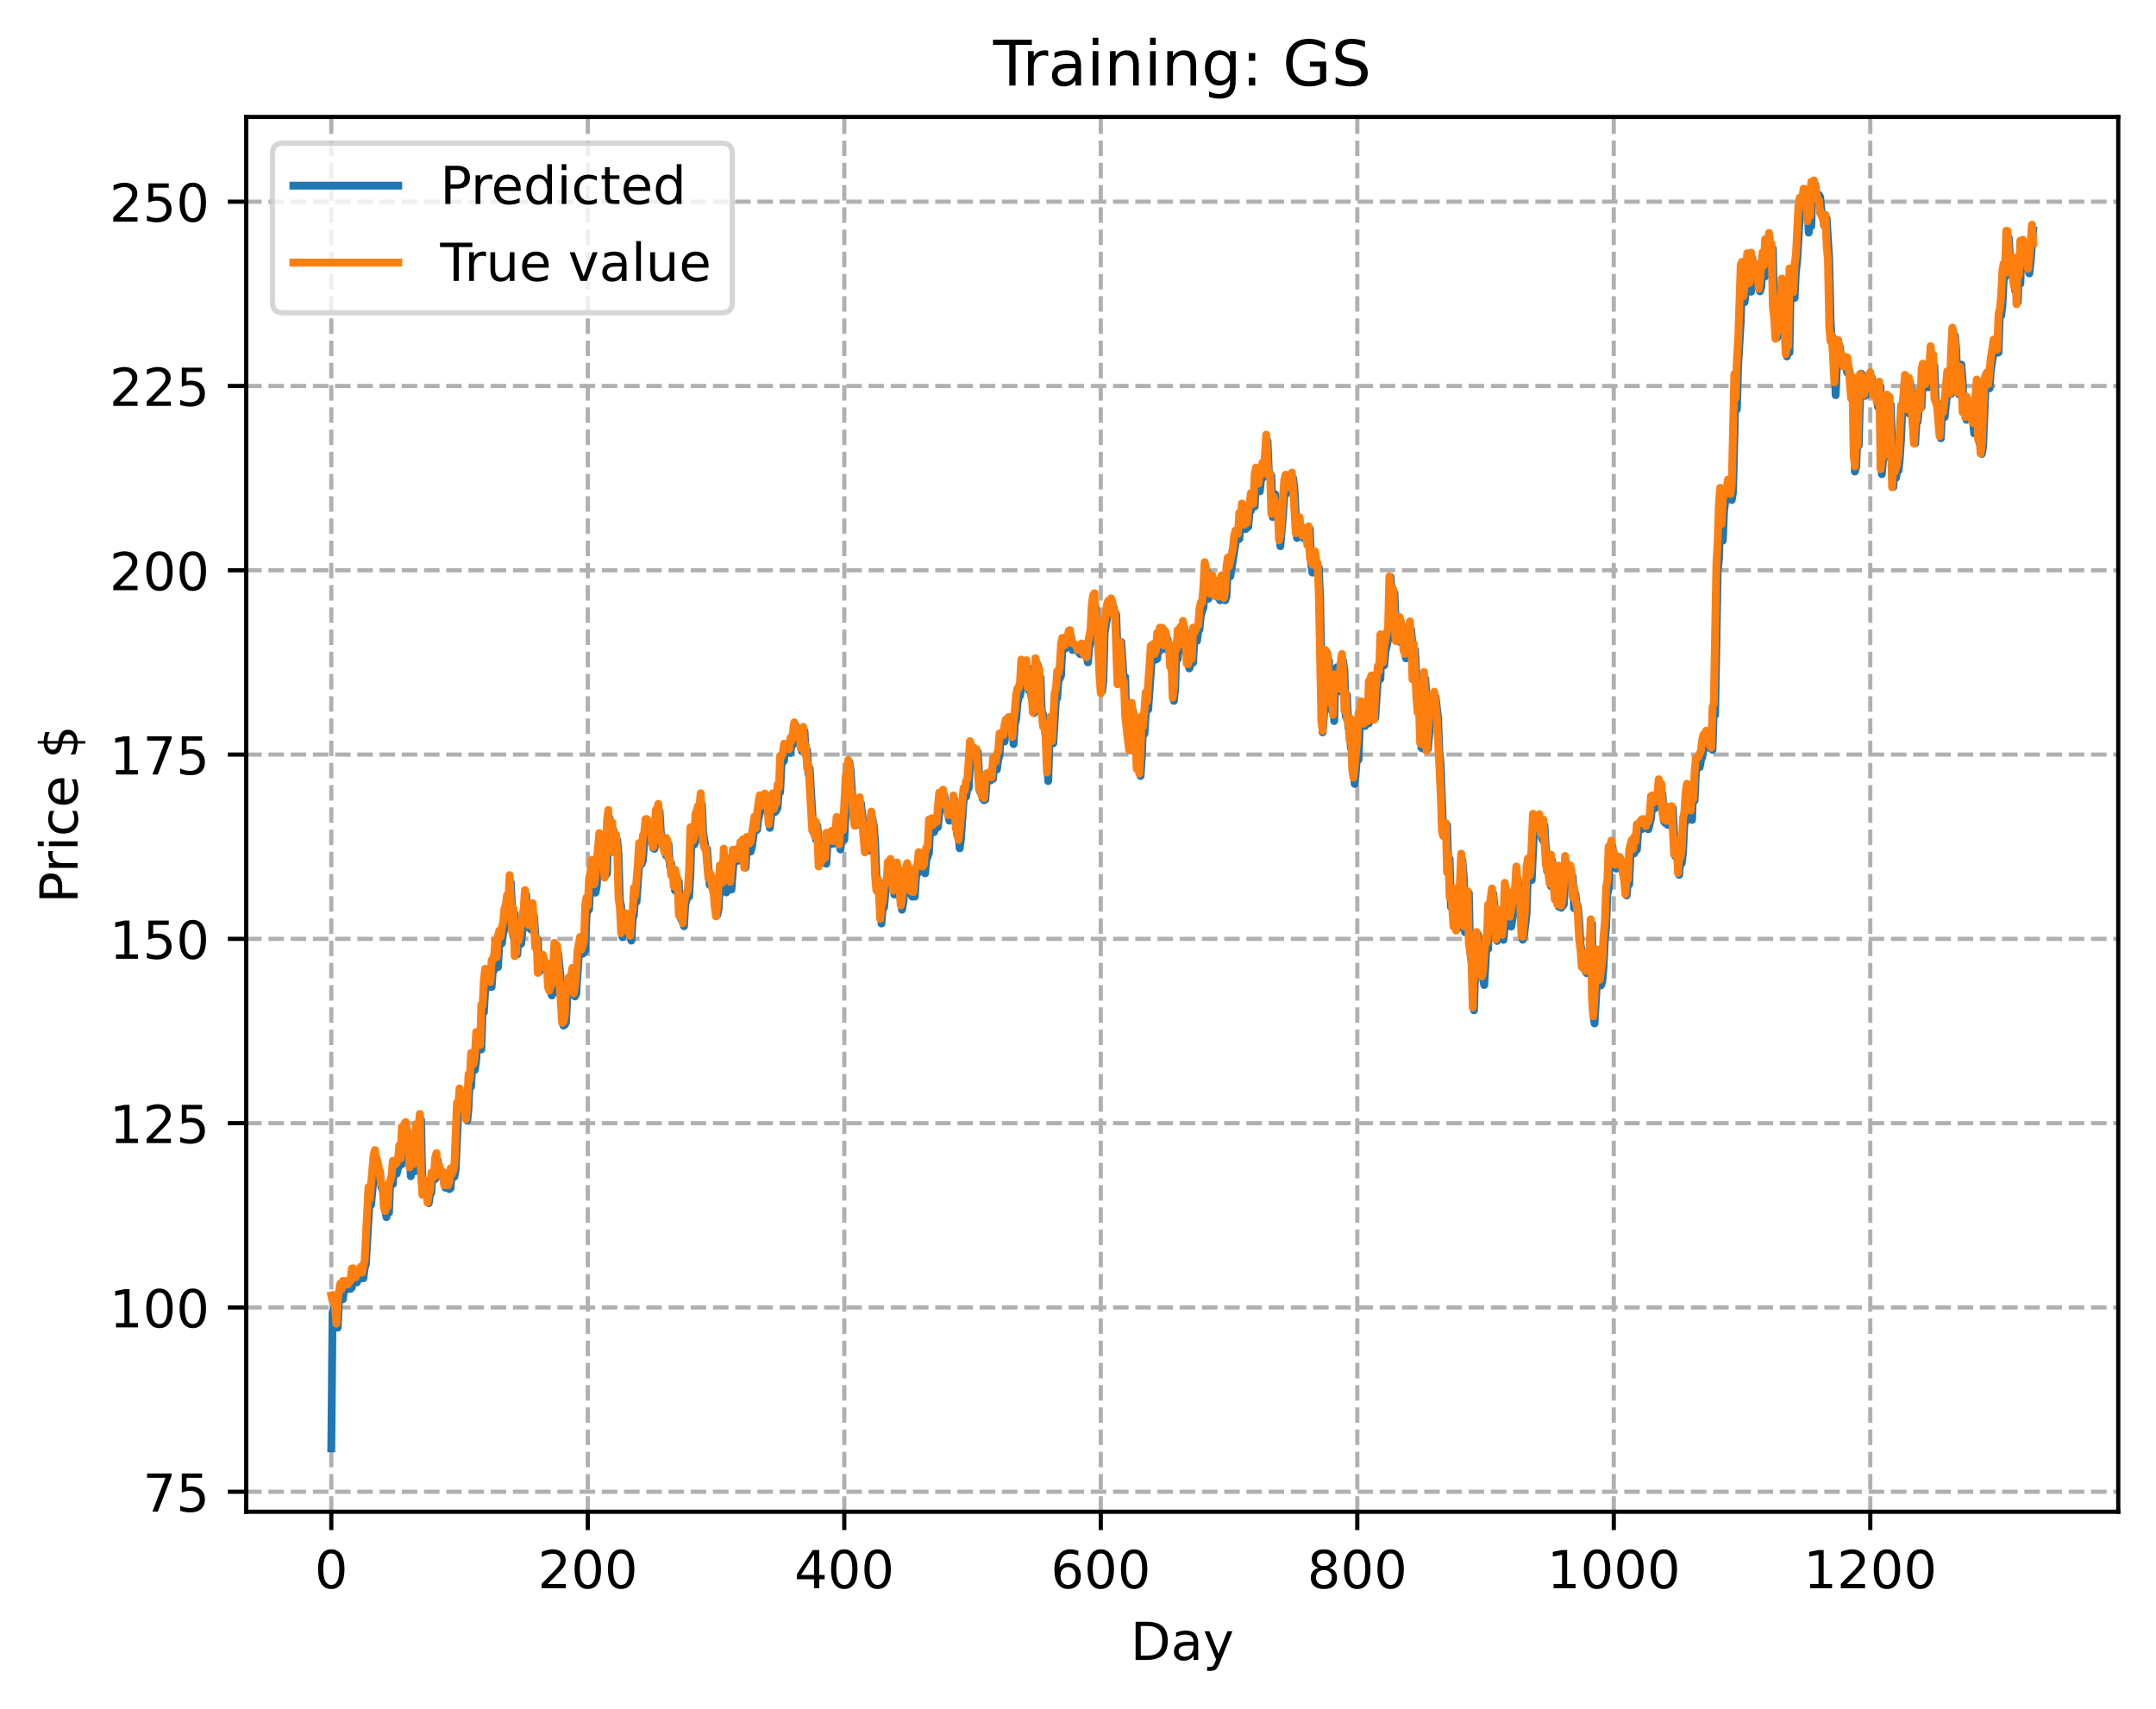 <?xml version="1.0" encoding="utf-8" standalone="no"?>
<!DOCTYPE svg PUBLIC "-//W3C//DTD SVG 1.1//EN"
  "http://www.w3.org/Graphics/SVG/1.1/DTD/svg11.dtd">
<!-- Created with matplotlib (https://matplotlib.org/) -->
<svg height="325.986pt" version="1.1" viewBox="0 0 411.286 325.986" width="411.286pt" xmlns="http://www.w3.org/2000/svg" xmlns:xlink="http://www.w3.org/1999/xlink">
 <defs>
  <style type="text/css">
*{stroke-linecap:butt;stroke-linejoin:round;}
  </style>
 </defs>
 <g id="figure_1">
  <g id="patch_1">
   <path d="M 0 325.986 
L 411.286 325.986 
L 411.286 0 
L 0 0 
z
" style="fill:#ffffff;"/>
  </g>
  <g id="axes_1">
   <g id="patch_2">
    <path d="M 46.966 288.43 
L 404.086 288.43 
L 404.086 22.318 
L 46.966 22.318 
z
" style="fill:#ffffff;"/>
   </g>
   <g id="matplotlib.axis_1">
    <g id="xtick_1">
     <g id="line2d_1">
      <path clip-path="url(#pfd932a1f88)" d="M 63.198 288.43 
L 63.198 22.318 
" style="fill:none;stroke:#b0b0b0;stroke-dasharray:2.96,1.28;stroke-dashoffset:0;stroke-width:0.8;"/>
     </g>
     <g id="line2d_2">
      <defs>
       <path d="M 0 0 
L 0 3.5 
" id="mc961571d3c" style="stroke:#000000;stroke-width:0.8;"/>
      </defs>
      <g>
       <use style="stroke:#000000;stroke-width:0.8;" x="63.198" xlink:href="#mc961571d3c" y="288.43"/>
      </g>
     </g>
     <g id="text_1">
      <!-- 0 -->
      <defs>
       <path d="M 31.781 66.406 
Q 24.172 66.406 20.328 58.906 
Q 16.5 51.422 16.5 36.375 
Q 16.5 21.391 20.328 13.891 
Q 24.172 6.391 31.781 6.391 
Q 39.453 6.391 43.281 13.891 
Q 47.125 21.391 47.125 36.375 
Q 47.125 51.422 43.281 58.906 
Q 39.453 66.406 31.781 66.406 
z
M 31.781 74.219 
Q 44.047 74.219 50.516 64.516 
Q 56.984 54.828 56.984 36.375 
Q 56.984 17.969 50.516 8.266 
Q 44.047 -1.422 31.781 -1.422 
Q 19.531 -1.422 13.062 8.266 
Q 6.594 17.969 6.594 36.375 
Q 6.594 54.828 13.062 64.516 
Q 19.531 74.219 31.781 74.219 
z
" id="DejaVuSans-48"/>
      </defs>
      <g transform="translate(60.017 303.029)scale(0.1 -0.1)">
       <use xlink:href="#DejaVuSans-48"/>
      </g>
     </g>
    </g>
    <g id="xtick_2">
     <g id="line2d_3">
      <path clip-path="url(#pfd932a1f88)" d="M 112.129 288.43 
L 112.129 22.318 
" style="fill:none;stroke:#b0b0b0;stroke-dasharray:2.96,1.28;stroke-dashoffset:0;stroke-width:0.8;"/>
     </g>
     <g id="line2d_4">
      <g>
       <use style="stroke:#000000;stroke-width:0.8;" x="112.129" xlink:href="#mc961571d3c" y="288.43"/>
      </g>
     </g>
     <g id="text_2">
      <!-- 200 -->
      <defs>
       <path d="M 19.188 8.297 
L 53.609 8.297 
L 53.609 0 
L 7.328 0 
L 7.328 8.297 
Q 12.938 14.109 22.625 23.891 
Q 32.328 33.688 34.812 36.531 
Q 39.547 41.844 41.422 45.531 
Q 43.312 49.219 43.312 52.781 
Q 43.312 58.594 39.234 62.25 
Q 35.156 65.922 28.609 65.922 
Q 23.969 65.922 18.812 64.312 
Q 13.672 62.703 7.812 59.422 
L 7.812 69.391 
Q 13.766 71.781 18.938 73 
Q 24.125 74.219 28.422 74.219 
Q 39.75 74.219 46.484 68.547 
Q 53.219 62.891 53.219 53.422 
Q 53.219 48.922 51.531 44.891 
Q 49.859 40.875 45.406 35.406 
Q 44.188 33.984 37.641 27.219 
Q 31.109 20.453 19.188 8.297 
z
" id="DejaVuSans-50"/>
      </defs>
      <g transform="translate(102.585 303.029)scale(0.1 -0.1)">
       <use xlink:href="#DejaVuSans-50"/>
       <use x="63.623" xlink:href="#DejaVuSans-48"/>
       <use x="127.246" xlink:href="#DejaVuSans-48"/>
      </g>
     </g>
    </g>
    <g id="xtick_3">
     <g id="line2d_5">
      <path clip-path="url(#pfd932a1f88)" d="M 161.06 288.43 
L 161.06 22.318 
" style="fill:none;stroke:#b0b0b0;stroke-dasharray:2.96,1.28;stroke-dashoffset:0;stroke-width:0.8;"/>
     </g>
     <g id="line2d_6">
      <g>
       <use style="stroke:#000000;stroke-width:0.8;" x="161.06" xlink:href="#mc961571d3c" y="288.43"/>
      </g>
     </g>
     <g id="text_3">
      <!-- 400 -->
      <defs>
       <path d="M 37.797 64.312 
L 12.891 25.391 
L 37.797 25.391 
z
M 35.203 72.906 
L 47.609 72.906 
L 47.609 25.391 
L 58.016 25.391 
L 58.016 17.188 
L 47.609 17.188 
L 47.609 0 
L 37.797 0 
L 37.797 17.188 
L 4.891 17.188 
L 4.891 26.703 
z
" id="DejaVuSans-52"/>
      </defs>
      <g transform="translate(151.516 303.029)scale(0.1 -0.1)">
       <use xlink:href="#DejaVuSans-52"/>
       <use x="63.623" xlink:href="#DejaVuSans-48"/>
       <use x="127.246" xlink:href="#DejaVuSans-48"/>
      </g>
     </g>
    </g>
    <g id="xtick_4">
     <g id="line2d_7">
      <path clip-path="url(#pfd932a1f88)" d="M 209.99 288.43 
L 209.99 22.318 
" style="fill:none;stroke:#b0b0b0;stroke-dasharray:2.96,1.28;stroke-dashoffset:0;stroke-width:0.8;"/>
     </g>
     <g id="line2d_8">
      <g>
       <use style="stroke:#000000;stroke-width:0.8;" x="209.99" xlink:href="#mc961571d3c" y="288.43"/>
      </g>
     </g>
     <g id="text_4">
      <!-- 600 -->
      <defs>
       <path d="M 33.016 40.375 
Q 26.375 40.375 22.484 35.828 
Q 18.609 31.297 18.609 23.391 
Q 18.609 15.531 22.484 10.953 
Q 26.375 6.391 33.016 6.391 
Q 39.656 6.391 43.531 10.953 
Q 47.406 15.531 47.406 23.391 
Q 47.406 31.297 43.531 35.828 
Q 39.656 40.375 33.016 40.375 
z
M 52.594 71.297 
L 52.594 62.312 
Q 48.875 64.062 45.094 64.984 
Q 41.312 65.922 37.594 65.922 
Q 27.828 65.922 22.672 59.328 
Q 17.531 52.734 16.797 39.406 
Q 19.672 43.656 24.016 45.922 
Q 28.375 48.188 33.594 48.188 
Q 44.578 48.188 50.953 41.516 
Q 57.328 34.859 57.328 23.391 
Q 57.328 12.156 50.688 5.359 
Q 44.047 -1.422 33.016 -1.422 
Q 20.359 -1.422 13.672 8.266 
Q 6.984 17.969 6.984 36.375 
Q 6.984 53.656 15.188 63.938 
Q 23.391 74.219 37.203 74.219 
Q 40.922 74.219 44.703 73.484 
Q 48.484 72.75 52.594 71.297 
z
" id="DejaVuSans-54"/>
      </defs>
      <g transform="translate(200.446 303.029)scale(0.1 -0.1)">
       <use xlink:href="#DejaVuSans-54"/>
       <use x="63.623" xlink:href="#DejaVuSans-48"/>
       <use x="127.246" xlink:href="#DejaVuSans-48"/>
      </g>
     </g>
    </g>
    <g id="xtick_5">
     <g id="line2d_9">
      <path clip-path="url(#pfd932a1f88)" d="M 258.921 288.43 
L 258.921 22.318 
" style="fill:none;stroke:#b0b0b0;stroke-dasharray:2.96,1.28;stroke-dashoffset:0;stroke-width:0.8;"/>
     </g>
     <g id="line2d_10">
      <g>
       <use style="stroke:#000000;stroke-width:0.8;" x="258.921" xlink:href="#mc961571d3c" y="288.43"/>
      </g>
     </g>
     <g id="text_5">
      <!-- 800 -->
      <defs>
       <path d="M 31.781 34.625 
Q 24.75 34.625 20.719 30.859 
Q 16.703 27.094 16.703 20.516 
Q 16.703 13.922 20.719 10.156 
Q 24.75 6.391 31.781 6.391 
Q 38.812 6.391 42.859 10.172 
Q 46.922 13.969 46.922 20.516 
Q 46.922 27.094 42.891 30.859 
Q 38.875 34.625 31.781 34.625 
z
M 21.922 38.812 
Q 15.578 40.375 12.031 44.719 
Q 8.5 49.078 8.5 55.328 
Q 8.5 64.062 14.719 69.141 
Q 20.953 74.219 31.781 74.219 
Q 42.672 74.219 48.875 69.141 
Q 55.078 64.062 55.078 55.328 
Q 55.078 49.078 51.531 44.719 
Q 48 40.375 41.703 38.812 
Q 48.828 37.156 52.797 32.312 
Q 56.781 27.484 56.781 20.516 
Q 56.781 9.906 50.312 4.234 
Q 43.844 -1.422 31.781 -1.422 
Q 19.734 -1.422 13.25 4.234 
Q 6.781 9.906 6.781 20.516 
Q 6.781 27.484 10.781 32.312 
Q 14.797 37.156 21.922 38.812 
z
M 18.312 54.391 
Q 18.312 48.734 21.844 45.562 
Q 25.391 42.391 31.781 42.391 
Q 38.141 42.391 41.719 45.562 
Q 45.312 48.734 45.312 54.391 
Q 45.312 60.062 41.719 63.234 
Q 38.141 66.406 31.781 66.406 
Q 25.391 66.406 21.844 63.234 
Q 18.312 60.062 18.312 54.391 
z
" id="DejaVuSans-56"/>
      </defs>
      <g transform="translate(249.377 303.029)scale(0.1 -0.1)">
       <use xlink:href="#DejaVuSans-56"/>
       <use x="63.623" xlink:href="#DejaVuSans-48"/>
       <use x="127.246" xlink:href="#DejaVuSans-48"/>
      </g>
     </g>
    </g>
    <g id="xtick_6">
     <g id="line2d_11">
      <path clip-path="url(#pfd932a1f88)" d="M 307.851 288.43 
L 307.851 22.318 
" style="fill:none;stroke:#b0b0b0;stroke-dasharray:2.96,1.28;stroke-dashoffset:0;stroke-width:0.8;"/>
     </g>
     <g id="line2d_12">
      <g>
       <use style="stroke:#000000;stroke-width:0.8;" x="307.851" xlink:href="#mc961571d3c" y="288.43"/>
      </g>
     </g>
     <g id="text_6">
      <!-- 1000 -->
      <defs>
       <path d="M 12.406 8.297 
L 28.516 8.297 
L 28.516 63.922 
L 10.984 60.406 
L 10.984 69.391 
L 28.422 72.906 
L 38.281 72.906 
L 38.281 8.297 
L 54.391 8.297 
L 54.391 0 
L 12.406 0 
z
" id="DejaVuSans-49"/>
      </defs>
      <g transform="translate(295.126 303.029)scale(0.1 -0.1)">
       <use xlink:href="#DejaVuSans-49"/>
       <use x="63.623" xlink:href="#DejaVuSans-48"/>
       <use x="127.246" xlink:href="#DejaVuSans-48"/>
       <use x="190.869" xlink:href="#DejaVuSans-48"/>
      </g>
     </g>
    </g>
    <g id="xtick_7">
     <g id="line2d_13">
      <path clip-path="url(#pfd932a1f88)" d="M 356.782 288.43 
L 356.782 22.318 
" style="fill:none;stroke:#b0b0b0;stroke-dasharray:2.96,1.28;stroke-dashoffset:0;stroke-width:0.8;"/>
     </g>
     <g id="line2d_14">
      <g>
       <use style="stroke:#000000;stroke-width:0.8;" x="356.782" xlink:href="#mc961571d3c" y="288.43"/>
      </g>
     </g>
     <g id="text_7">
      <!-- 1200 -->
      <g transform="translate(344.057 303.029)scale(0.1 -0.1)">
       <use xlink:href="#DejaVuSans-49"/>
       <use x="63.623" xlink:href="#DejaVuSans-50"/>
       <use x="127.246" xlink:href="#DejaVuSans-48"/>
       <use x="190.869" xlink:href="#DejaVuSans-48"/>
      </g>
     </g>
    </g>
    <g id="text_8">
     <!-- Day -->
     <defs>
      <path d="M 19.672 64.797 
L 19.672 8.109 
L 31.594 8.109 
Q 46.688 8.109 53.688 14.938 
Q 60.688 21.781 60.688 36.531 
Q 60.688 51.172 53.688 57.984 
Q 46.688 64.797 31.594 64.797 
z
M 9.812 72.906 
L 30.078 72.906 
Q 51.266 72.906 61.172 64.094 
Q 71.094 55.281 71.094 36.531 
Q 71.094 17.672 61.125 8.828 
Q 51.172 0 30.078 0 
L 9.812 0 
z
" id="DejaVuSans-68"/>
      <path d="M 34.281 27.484 
Q 23.391 27.484 19.188 25 
Q 14.984 22.516 14.984 16.5 
Q 14.984 11.719 18.141 8.906 
Q 21.297 6.109 26.703 6.109 
Q 34.188 6.109 38.703 11.406 
Q 43.219 16.703 43.219 25.484 
L 43.219 27.484 
z
M 52.203 31.203 
L 52.203 0 
L 43.219 0 
L 43.219 8.297 
Q 40.141 3.328 35.547 0.953 
Q 30.953 -1.422 24.312 -1.422 
Q 15.922 -1.422 10.953 3.297 
Q 6 8.016 6 15.922 
Q 6 25.141 12.172 29.828 
Q 18.359 34.516 30.609 34.516 
L 43.219 34.516 
L 43.219 35.406 
Q 43.219 41.609 39.141 45 
Q 35.062 48.391 27.688 48.391 
Q 23 48.391 18.547 47.266 
Q 14.109 46.141 10.016 43.891 
L 10.016 52.203 
Q 14.938 54.109 19.578 55.047 
Q 24.219 56 28.609 56 
Q 40.484 56 46.344 49.844 
Q 52.203 43.703 52.203 31.203 
z
" id="DejaVuSans-97"/>
      <path d="M 32.172 -5.078 
Q 28.375 -14.844 24.75 -17.812 
Q 21.141 -20.797 15.094 -20.797 
L 7.906 -20.797 
L 7.906 -13.281 
L 13.188 -13.281 
Q 16.891 -13.281 18.938 -11.516 
Q 21 -9.766 23.484 -3.219 
L 25.094 0.875 
L 2.984 54.688 
L 12.5 54.688 
L 29.594 11.922 
L 46.688 54.688 
L 56.203 54.688 
z
" id="DejaVuSans-121"/>
     </defs>
     <g transform="translate(215.652 316.707)scale(0.1 -0.1)">
      <use xlink:href="#DejaVuSans-68"/>
      <use x="77.002" xlink:href="#DejaVuSans-97"/>
      <use x="138.281" xlink:href="#DejaVuSans-121"/>
     </g>
    </g>
   </g>
   <g id="matplotlib.axis_2">
    <g id="ytick_1">
     <g id="line2d_15">
      <path clip-path="url(#pfd932a1f88)" d="M 46.966 284.62 
L 404.086 284.62 
" style="fill:none;stroke:#b0b0b0;stroke-dasharray:2.96,1.28;stroke-dashoffset:0;stroke-width:0.8;"/>
     </g>
     <g id="line2d_16">
      <defs>
       <path d="M 0 0 
L -3.5 0 
" id="mfcabe31409" style="stroke:#000000;stroke-width:0.8;"/>
      </defs>
      <g>
       <use style="stroke:#000000;stroke-width:0.8;" x="46.966" xlink:href="#mfcabe31409" y="284.62"/>
      </g>
     </g>
     <g id="text_9">
      <!-- 75 -->
      <defs>
       <path d="M 8.203 72.906 
L 55.078 72.906 
L 55.078 68.703 
L 28.609 0 
L 18.312 0 
L 43.219 64.594 
L 8.203 64.594 
z
" id="DejaVuSans-55"/>
       <path d="M 10.797 72.906 
L 49.516 72.906 
L 49.516 64.594 
L 19.828 64.594 
L 19.828 46.734 
Q 21.969 47.469 24.109 47.828 
Q 26.266 48.188 28.422 48.188 
Q 40.625 48.188 47.75 41.5 
Q 54.891 34.812 54.891 23.391 
Q 54.891 11.625 47.562 5.094 
Q 40.234 -1.422 26.906 -1.422 
Q 22.312 -1.422 17.547 -0.641 
Q 12.797 0.141 7.719 1.703 
L 7.719 11.625 
Q 12.109 9.234 16.797 8.062 
Q 21.484 6.891 26.703 6.891 
Q 35.156 6.891 40.078 11.328 
Q 45.016 15.766 45.016 23.391 
Q 45.016 31 40.078 35.438 
Q 35.156 39.891 26.703 39.891 
Q 22.75 39.891 18.812 39.016 
Q 14.891 38.141 10.797 36.281 
z
" id="DejaVuSans-53"/>
      </defs>
      <g transform="translate(27.241 288.419)scale(0.1 -0.1)">
       <use xlink:href="#DejaVuSans-55"/>
       <use x="63.623" xlink:href="#DejaVuSans-53"/>
      </g>
     </g>
    </g>
    <g id="ytick_2">
     <g id="line2d_17">
      <path clip-path="url(#pfd932a1f88)" d="M 46.966 249.457 
L 404.086 249.457 
" style="fill:none;stroke:#b0b0b0;stroke-dasharray:2.96,1.28;stroke-dashoffset:0;stroke-width:0.8;"/>
     </g>
     <g id="line2d_18">
      <g>
       <use style="stroke:#000000;stroke-width:0.8;" x="46.966" xlink:href="#mfcabe31409" y="249.457"/>
      </g>
     </g>
     <g id="text_10">
      <!-- 100 -->
      <g transform="translate(20.878 253.256)scale(0.1 -0.1)">
       <use xlink:href="#DejaVuSans-49"/>
       <use x="63.623" xlink:href="#DejaVuSans-48"/>
       <use x="127.246" xlink:href="#DejaVuSans-48"/>
      </g>
     </g>
    </g>
    <g id="ytick_3">
     <g id="line2d_19">
      <path clip-path="url(#pfd932a1f88)" d="M 46.966 214.294 
L 404.086 214.294 
" style="fill:none;stroke:#b0b0b0;stroke-dasharray:2.96,1.28;stroke-dashoffset:0;stroke-width:0.8;"/>
     </g>
     <g id="line2d_20">
      <g>
       <use style="stroke:#000000;stroke-width:0.8;" x="46.966" xlink:href="#mfcabe31409" y="214.294"/>
      </g>
     </g>
     <g id="text_11">
      <!-- 125 -->
      <g transform="translate(20.878 218.093)scale(0.1 -0.1)">
       <use xlink:href="#DejaVuSans-49"/>
       <use x="63.623" xlink:href="#DejaVuSans-50"/>
       <use x="127.246" xlink:href="#DejaVuSans-53"/>
      </g>
     </g>
    </g>
    <g id="ytick_4">
     <g id="line2d_21">
      <path clip-path="url(#pfd932a1f88)" d="M 46.966 179.131 
L 404.086 179.131 
" style="fill:none;stroke:#b0b0b0;stroke-dasharray:2.96,1.28;stroke-dashoffset:0;stroke-width:0.8;"/>
     </g>
     <g id="line2d_22">
      <g>
       <use style="stroke:#000000;stroke-width:0.8;" x="46.966" xlink:href="#mfcabe31409" y="179.131"/>
      </g>
     </g>
     <g id="text_12">
      <!-- 150 -->
      <g transform="translate(20.878 182.93)scale(0.1 -0.1)">
       <use xlink:href="#DejaVuSans-49"/>
       <use x="63.623" xlink:href="#DejaVuSans-53"/>
       <use x="127.246" xlink:href="#DejaVuSans-48"/>
      </g>
     </g>
    </g>
    <g id="ytick_5">
     <g id="line2d_23">
      <path clip-path="url(#pfd932a1f88)" d="M 46.966 143.968 
L 404.086 143.968 
" style="fill:none;stroke:#b0b0b0;stroke-dasharray:2.96,1.28;stroke-dashoffset:0;stroke-width:0.8;"/>
     </g>
     <g id="line2d_24">
      <g>
       <use style="stroke:#000000;stroke-width:0.8;" x="46.966" xlink:href="#mfcabe31409" y="143.968"/>
      </g>
     </g>
     <g id="text_13">
      <!-- 175 -->
      <g transform="translate(20.878 147.767)scale(0.1 -0.1)">
       <use xlink:href="#DejaVuSans-49"/>
       <use x="63.623" xlink:href="#DejaVuSans-55"/>
       <use x="127.246" xlink:href="#DejaVuSans-53"/>
      </g>
     </g>
    </g>
    <g id="ytick_6">
     <g id="line2d_25">
      <path clip-path="url(#pfd932a1f88)" d="M 46.966 108.805 
L 404.086 108.805 
" style="fill:none;stroke:#b0b0b0;stroke-dasharray:2.96,1.28;stroke-dashoffset:0;stroke-width:0.8;"/>
     </g>
     <g id="line2d_26">
      <g>
       <use style="stroke:#000000;stroke-width:0.8;" x="46.966" xlink:href="#mfcabe31409" y="108.805"/>
      </g>
     </g>
     <g id="text_14">
      <!-- 200 -->
      <g transform="translate(20.878 112.604)scale(0.1 -0.1)">
       <use xlink:href="#DejaVuSans-50"/>
       <use x="63.623" xlink:href="#DejaVuSans-48"/>
       <use x="127.246" xlink:href="#DejaVuSans-48"/>
      </g>
     </g>
    </g>
    <g id="ytick_7">
     <g id="line2d_27">
      <path clip-path="url(#pfd932a1f88)" d="M 46.966 73.642 
L 404.086 73.642 
" style="fill:none;stroke:#b0b0b0;stroke-dasharray:2.96,1.28;stroke-dashoffset:0;stroke-width:0.8;"/>
     </g>
     <g id="line2d_28">
      <g>
       <use style="stroke:#000000;stroke-width:0.8;" x="46.966" xlink:href="#mfcabe31409" y="73.642"/>
      </g>
     </g>
     <g id="text_15">
      <!-- 225 -->
      <g transform="translate(20.878 77.441)scale(0.1 -0.1)">
       <use xlink:href="#DejaVuSans-50"/>
       <use x="63.623" xlink:href="#DejaVuSans-50"/>
       <use x="127.246" xlink:href="#DejaVuSans-53"/>
      </g>
     </g>
    </g>
    <g id="ytick_8">
     <g id="line2d_29">
      <path clip-path="url(#pfd932a1f88)" d="M 46.966 38.479 
L 404.086 38.479 
" style="fill:none;stroke:#b0b0b0;stroke-dasharray:2.96,1.28;stroke-dashoffset:0;stroke-width:0.8;"/>
     </g>
     <g id="line2d_30">
      <g>
       <use style="stroke:#000000;stroke-width:0.8;" x="46.966" xlink:href="#mfcabe31409" y="38.479"/>
      </g>
     </g>
     <g id="text_16">
      <!-- 250 -->
      <g transform="translate(20.878 42.278)scale(0.1 -0.1)">
       <use xlink:href="#DejaVuSans-50"/>
       <use x="63.623" xlink:href="#DejaVuSans-53"/>
       <use x="127.246" xlink:href="#DejaVuSans-48"/>
      </g>
     </g>
    </g>
    <g id="text_17">
     <!-- Price $ -->
     <defs>
      <path d="M 19.672 64.797 
L 19.672 37.406 
L 32.078 37.406 
Q 38.969 37.406 42.719 40.969 
Q 46.484 44.531 46.484 51.125 
Q 46.484 57.672 42.719 61.234 
Q 38.969 64.797 32.078 64.797 
z
M 9.812 72.906 
L 32.078 72.906 
Q 44.344 72.906 50.609 67.359 
Q 56.891 61.812 56.891 51.125 
Q 56.891 40.328 50.609 34.812 
Q 44.344 29.297 32.078 29.297 
L 19.672 29.297 
L 19.672 0 
L 9.812 0 
z
" id="DejaVuSans-80"/>
      <path d="M 41.109 46.297 
Q 39.594 47.172 37.812 47.578 
Q 36.031 48 33.891 48 
Q 26.266 48 22.188 43.047 
Q 18.109 38.094 18.109 28.812 
L 18.109 0 
L 9.078 0 
L 9.078 54.688 
L 18.109 54.688 
L 18.109 46.188 
Q 20.953 51.172 25.484 53.578 
Q 30.031 56 36.531 56 
Q 37.453 56 38.578 55.875 
Q 39.703 55.766 41.062 55.516 
z
" id="DejaVuSans-114"/>
      <path d="M 9.422 54.688 
L 18.406 54.688 
L 18.406 0 
L 9.422 0 
z
M 9.422 75.984 
L 18.406 75.984 
L 18.406 64.594 
L 9.422 64.594 
z
" id="DejaVuSans-105"/>
      <path d="M 48.781 52.594 
L 48.781 44.188 
Q 44.969 46.297 41.141 47.344 
Q 37.312 48.391 33.406 48.391 
Q 24.656 48.391 19.812 42.844 
Q 14.984 37.312 14.984 27.297 
Q 14.984 17.281 19.812 11.734 
Q 24.656 6.203 33.406 6.203 
Q 37.312 6.203 41.141 7.25 
Q 44.969 8.297 48.781 10.406 
L 48.781 2.094 
Q 45.016 0.344 40.984 -0.531 
Q 36.969 -1.422 32.422 -1.422 
Q 20.062 -1.422 12.781 6.344 
Q 5.516 14.109 5.516 27.297 
Q 5.516 40.672 12.859 48.328 
Q 20.219 56 33.016 56 
Q 37.156 56 41.109 55.141 
Q 45.062 54.297 48.781 52.594 
z
" id="DejaVuSans-99"/>
      <path d="M 56.203 29.594 
L 56.203 25.203 
L 14.891 25.203 
Q 15.484 15.922 20.484 11.062 
Q 25.484 6.203 34.422 6.203 
Q 39.594 6.203 44.453 7.469 
Q 49.312 8.734 54.109 11.281 
L 54.109 2.781 
Q 49.266 0.734 44.188 -0.344 
Q 39.109 -1.422 33.891 -1.422 
Q 20.797 -1.422 13.156 6.188 
Q 5.516 13.812 5.516 26.812 
Q 5.516 40.234 12.766 48.109 
Q 20.016 56 32.328 56 
Q 43.359 56 49.781 48.891 
Q 56.203 41.797 56.203 29.594 
z
M 47.219 32.234 
Q 47.125 39.594 43.094 43.984 
Q 39.062 48.391 32.422 48.391 
Q 24.906 48.391 20.391 44.141 
Q 15.875 39.891 15.188 32.172 
z
" id="DejaVuSans-101"/>
      <path id="DejaVuSans-32"/>
      <path d="M 33.797 -14.703 
L 28.906 -14.703 
L 28.859 0 
Q 23.734 0.094 18.609 1.188 
Q 13.484 2.297 8.297 4.5 
L 8.297 13.281 
Q 13.281 10.156 18.375 8.562 
Q 23.484 6.984 28.906 6.938 
L 28.906 29.203 
Q 18.109 30.953 13.203 35.156 
Q 8.297 39.359 8.297 46.688 
Q 8.297 54.641 13.625 59.219 
Q 18.953 63.812 28.906 64.5 
L 28.906 75.984 
L 33.797 75.984 
L 33.797 64.656 
Q 38.328 64.453 42.578 63.688 
Q 46.828 62.938 50.875 61.625 
L 50.875 53.078 
Q 46.828 55.125 42.547 56.25 
Q 38.281 57.375 33.797 57.562 
L 33.797 36.719 
Q 44.875 35.016 50.094 30.609 
Q 55.328 26.219 55.328 18.609 
Q 55.328 10.359 49.781 5.594 
Q 44.234 0.828 33.797 0.094 
z
M 28.906 37.594 
L 28.906 57.625 
Q 23.25 56.984 20.266 54.391 
Q 17.281 51.812 17.281 47.516 
Q 17.281 43.312 20.031 40.969 
Q 22.797 38.625 28.906 37.594 
z
M 33.797 28.219 
L 33.797 7.078 
Q 39.984 7.906 43.141 10.594 
Q 46.297 13.281 46.297 17.672 
Q 46.297 21.969 43.281 24.5 
Q 40.281 27.047 33.797 28.219 
z
" id="DejaVuSans-36"/>
     </defs>
     <g transform="translate(14.798 172.342)rotate(-90)scale(0.1 -0.1)">
      <use xlink:href="#DejaVuSans-80"/>
      <use x="58.553" xlink:href="#DejaVuSans-114"/>
      <use x="99.666" xlink:href="#DejaVuSans-105"/>
      <use x="127.449" xlink:href="#DejaVuSans-99"/>
      <use x="182.43" xlink:href="#DejaVuSans-101"/>
      <use x="243.953" xlink:href="#DejaVuSans-32"/>
      <use x="275.74" xlink:href="#DejaVuSans-36"/>
     </g>
    </g>
   </g>
   <g id="line2d_31">
    <path clip-path="url(#pfd932a1f88)" d="M 63.198 276.334 
L 63.443 250.472 
L 63.688 249.847 
L 63.932 248.615 
L 64.177 249.427 
L 64.422 253.312 
L 64.666 248.274 
L 65.156 245.799 
L 65.4 247.883 
L 65.645 245.72 
L 65.89 246.221 
L 66.134 245.658 
L 66.623 245.519 
L 66.868 245.92 
L 67.113 245.677 
L 67.602 243.099 
L 67.847 244.136 
L 68.091 244.671 
L 68.581 243.55 
L 68.825 243.913 
L 69.07 242.611 
L 69.315 243.895 
L 69.559 241.982 
L 69.804 241.186 
L 70.538 228.469 
L 70.783 229.888 
L 71.517 222.197 
L 71.761 220.848 
L 72.006 223.117 
L 72.495 223.693 
L 72.74 226.419 
L 73.229 227.721 
L 73.474 230.736 
L 73.718 232.233 
L 73.963 229.26 
L 74.208 231.344 
L 74.452 225.423 
L 74.697 225.879 
L 74.942 225.915 
L 75.186 222.741 
L 75.431 223.768 
L 75.676 223.946 
L 75.92 222.894 
L 76.165 222.447 
L 76.41 219.247 
L 76.654 222.121 
L 76.899 216.198 
L 77.144 217.488 
L 77.388 215.739 
L 77.633 215.565 
L 78.122 219.193 
L 78.367 224.425 
L 78.611 222.452 
L 78.856 222.709 
L 79.101 223.487 
L 79.59 216.08 
L 79.835 217.597 
L 80.079 216.68 
L 80.324 213.635 
L 80.569 225.812 
L 80.813 227.578 
L 81.058 226.937 
L 81.303 225.543 
L 81.792 229.57 
L 82.037 227.842 
L 82.281 227.597 
L 82.526 223.792 
L 82.771 224.882 
L 83.015 224.936 
L 83.26 221.403 
L 83.505 221.405 
L 83.749 224.157 
L 84.239 223.739 
L 84.483 224.845 
L 84.728 223.792 
L 84.972 226.623 
L 85.217 225.951 
L 85.462 226.109 
L 85.706 226.882 
L 85.951 226.719 
L 86.196 223.865 
L 86.44 224.64 
L 86.685 224.486 
L 86.93 223.044 
L 87.419 212.078 
L 87.664 211.969 
L 87.908 209.319 
L 88.153 212.225 
L 88.398 212.122 
L 88.642 211.313 
L 89.132 213.823 
L 89.376 211.521 
L 89.621 205.24 
L 89.866 207.325 
L 90.11 202.912 
L 90.355 203.159 
L 90.599 204.129 
L 90.844 202.202 
L 91.089 198.309 
L 91.823 200.219 
L 92.067 192.449 
L 92.312 193.127 
L 92.557 188.813 
L 92.801 186.963 
L 93.291 187.459 
L 93.535 188.308 
L 93.78 188.309 
L 94.025 184.984 
L 94.269 185.089 
L 94.514 184.224 
L 94.759 181.032 
L 95.003 184.505 
L 95.248 179.992 
L 95.493 179.507 
L 95.737 179.975 
L 95.982 178.053 
L 96.227 177.305 
L 96.471 174.912 
L 96.716 174.391 
L 96.96 172.492 
L 97.205 173.15 
L 97.45 168.371 
L 97.939 178.785 
L 98.184 174.311 
L 98.428 181.447 
L 98.673 182.096 
L 98.918 178.061 
L 99.162 180.198 
L 99.407 180.074 
L 100.386 170.759 
L 100.63 175.409 
L 100.875 175.425 
L 101.12 177.182 
L 101.364 177.396 
L 101.609 174.453 
L 101.854 174.718 
L 102.343 181.05 
L 102.587 179.244 
L 102.832 185.457 
L 103.077 184.143 
L 103.321 184.746 
L 103.566 184.301 
L 103.811 183.136 
L 104.055 183.716 
L 104.3 185.305 
L 104.545 184.986 
L 104.789 188.887 
L 105.034 189.177 
L 105.279 189.929 
L 105.523 189.369 
L 106.013 181.064 
L 106.257 181.386 
L 106.502 182.032 
L 106.991 187.077 
L 107.236 192.986 
L 107.481 195.676 
L 107.725 195.538 
L 107.97 195.089 
L 108.215 190.371 
L 108.704 187.456 
L 108.948 188.401 
L 109.438 185.841 
L 109.682 190.115 
L 109.927 189.617 
L 110.416 182.159 
L 110.661 181.323 
L 110.906 180.069 
L 111.15 181.975 
L 111.64 181.397 
L 111.884 174.717 
L 112.129 172.977 
L 112.374 173.531 
L 112.618 168.663 
L 112.863 167.745 
L 113.108 165.367 
L 113.352 166.045 
L 113.597 170.318 
L 113.842 169.08 
L 114.086 164.515 
L 114.575 160.82 
L 114.82 162.682 
L 115.065 161.865 
L 115.309 163.118 
L 115.554 166.982 
L 115.799 166.657 
L 116.043 158.022 
L 116.288 156.118 
L 116.533 161.848 
L 116.777 162.537 
L 117.022 158.411 
L 117.267 161.587 
L 117.511 159.755 
L 117.756 160.308 
L 118.001 163.214 
L 118.245 171.839 
L 118.49 172.861 
L 118.735 178.817 
L 118.979 175.025 
L 119.224 176.676 
L 119.469 174.327 
L 119.713 178.038 
L 119.958 176.672 
L 120.447 179.465 
L 120.692 175.435 
L 120.936 174.484 
L 121.181 170.756 
L 121.426 172.06 
L 122.16 161.513 
L 122.404 164.847 
L 122.649 164.166 
L 122.894 160.727 
L 123.138 160.572 
L 123.383 157.878 
L 123.628 157.454 
L 123.872 158.677 
L 124.117 158.363 
L 124.362 159.071 
L 124.606 161.817 
L 124.851 161.95 
L 125.096 159.896 
L 125.34 155.308 
L 125.585 155.878 
L 125.83 154.8 
L 126.074 158.891 
L 126.319 161.098 
L 126.563 160.503 
L 127.053 163.219 
L 127.297 160.869 
L 127.542 161.089 
L 127.787 165.275 
L 128.031 164.704 
L 128.276 167.22 
L 128.521 166.679 
L 128.765 169.911 
L 129.01 167.101 
L 129.255 167.882 
L 129.499 168.249 
L 129.744 174.984 
L 129.989 175.488 
L 130.233 174.887 
L 130.478 176.732 
L 130.723 172.579 
L 131.212 170.937 
L 131.457 171.062 
L 131.701 166.781 
L 131.946 158.125 
L 132.191 159.178 
L 132.435 161.137 
L 132.68 160.414 
L 132.924 155.518 
L 133.169 155.98 
L 133.414 155.599 
L 133.903 153.454 
L 134.148 158.845 
L 134.637 162.043 
L 134.882 161.998 
L 135.371 168.82 
L 135.616 167.241 
L 135.86 168.041 
L 136.105 170.293 
L 136.35 170.519 
L 136.594 173.61 
L 136.839 174.543 
L 137.084 173.463 
L 137.328 168.472 
L 137.573 166.514 
L 138.062 169.123 
L 138.307 163.516 
L 138.551 170.269 
L 139.041 166.667 
L 139.285 166.841 
L 139.53 169.715 
L 140.019 163.364 
L 140.264 164.436 
L 140.509 163.193 
L 140.753 163.159 
L 140.998 164.203 
L 141.487 161.823 
L 141.732 164.018 
L 141.977 161.243 
L 142.221 165.531 
L 142.466 161.536 
L 142.711 161.078 
L 142.955 162.088 
L 143.2 162.481 
L 143.445 161.574 
L 144.178 156.3 
L 144.423 158.327 
L 144.668 156.132 
L 144.912 155.369 
L 145.157 152.653 
L 145.402 154.269 
L 145.646 154.477 
L 146.136 151.851 
L 146.38 153.965 
L 146.625 153.706 
L 146.87 157.957 
L 147.114 155.603 
L 147.359 154.804 
L 147.604 151.73 
L 147.848 154.923 
L 148.093 154.626 
L 148.338 154.102 
L 148.582 150.598 
L 148.827 151.143 
L 149.072 145.907 
L 149.316 145.323 
L 149.561 145.182 
L 149.806 142.946 
L 150.05 143.361 
L 150.539 143.212 
L 150.784 143.634 
L 151.029 141.739 
L 151.273 142.078 
L 151.518 140.997 
L 151.763 138.362 
L 152.252 140.233 
L 152.497 141.216 
L 152.741 140.339 
L 152.986 143.341 
L 153.231 142.403 
L 153.475 139.508 
L 153.72 144.108 
L 153.965 143.079 
L 154.209 147.59 
L 154.454 146.566 
L 155.188 158.85 
L 155.433 157.05 
L 155.677 160.236 
L 155.922 157.548 
L 156.166 160.212 
L 156.411 164.686 
L 156.656 162.851 
L 156.9 164.57 
L 157.145 163.632 
L 157.39 163.293 
L 157.634 164.795 
L 157.879 160.466 
L 158.124 160.917 
L 158.613 161.045 
L 158.858 159.547 
L 159.102 160.956 
L 159.347 159.81 
L 159.592 159.522 
L 159.836 157.071 
L 160.081 160.916 
L 160.326 162.069 
L 160.815 157.242 
L 161.06 160.192 
L 161.549 149.97 
L 162.038 145.412 
L 162.283 147.15 
L 162.527 151.175 
L 162.772 152.472 
L 163.261 157.487 
L 163.506 155.318 
L 163.751 154.297 
L 163.995 154.322 
L 164.24 153.23 
L 164.974 159.857 
L 165.219 161.705 
L 165.708 162.298 
L 165.953 160.575 
L 166.442 156.238 
L 166.687 157.475 
L 166.931 160.389 
L 167.176 166.664 
L 167.421 169.856 
L 167.665 168.308 
L 167.91 170.887 
L 168.154 176.206 
L 168.399 172.984 
L 168.644 173.138 
L 169.133 167.835 
L 169.378 168.919 
L 169.622 165.654 
L 169.867 165.614 
L 170.112 164.507 
L 170.601 170.678 
L 171.09 166.498 
L 171.335 165.835 
L 171.58 167.05 
L 171.824 171.692 
L 172.069 173.571 
L 172.314 172.249 
L 172.558 169.78 
L 172.803 170.319 
L 173.048 166.849 
L 173.292 165.953 
L 173.537 166.696 
L 173.782 170.472 
L 174.026 171.083 
L 174.271 169.655 
L 174.515 171.075 
L 174.76 167.172 
L 175.249 166.221 
L 175.494 163.254 
L 175.739 164.741 
L 175.983 164.935 
L 176.228 166.322 
L 176.473 166.632 
L 176.717 164.146 
L 177.207 162.749 
L 177.451 157.926 
L 177.696 157.839 
L 177.941 157.336 
L 178.185 158.764 
L 178.675 157.462 
L 178.919 157.809 
L 179.409 152.996 
L 179.653 152.888 
L 180.142 151.741 
L 180.387 154.084 
L 180.632 154.389 
L 181.121 156.59 
L 181.366 155.793 
L 181.61 156.402 
L 181.855 156.207 
L 182.1 152.679 
L 182.589 159.292 
L 182.834 159.344 
L 183.078 161.857 
L 183.323 160.018 
L 183.812 152.895 
L 184.057 151.724 
L 184.302 152.013 
L 184.546 150.422 
L 184.791 150.354 
L 185.036 145.321 
L 185.28 142.998 
L 185.525 143.345 
L 185.77 144.314 
L 186.259 143.748 
L 186.503 143.437 
L 186.993 151.109 
L 187.237 149.629 
L 187.482 152.419 
L 187.727 152.686 
L 187.971 152.547 
L 188.216 149.048 
L 188.461 148.539 
L 188.95 148.912 
L 189.195 148.359 
L 189.439 148.603 
L 189.684 145.421 
L 190.173 146.828 
L 190.418 144.979 
L 190.663 144.139 
L 190.907 140.192 
L 191.397 140.797 
L 191.641 141.479 
L 191.886 139.39 
L 192.375 137.801 
L 192.62 137.441 
L 192.864 138.551 
L 193.109 138.09 
L 193.354 141.973 
L 193.598 138.213 
L 193.843 137.246 
L 194.088 134.262 
L 194.332 133.033 
L 194.577 132.77 
L 194.822 131.337 
L 195.066 126.758 
L 195.556 129.837 
L 195.8 130.034 
L 196.045 127.266 
L 196.29 131.723 
L 196.534 130.869 
L 196.779 133.178 
L 197.024 132.652 
L 197.268 136.05 
L 197.513 133.863 
L 197.758 126.482 
L 198.002 127.006 
L 198.247 132.237 
L 198.491 129.228 
L 198.736 135.666 
L 198.981 136.273 
L 199.225 137.766 
L 199.47 138.103 
L 199.959 149.019 
L 200.204 141.638 
L 200.449 141.255 
L 200.693 137.911 
L 200.938 141.817 
L 201.427 133.588 
L 201.672 133.223 
L 201.917 129.815 
L 202.161 129.483 
L 202.406 128.895 
L 202.651 123.756 
L 202.895 122.728 
L 203.14 123.808 
L 203.385 123.307 
L 203.629 122.346 
L 203.874 122.794 
L 204.118 121.721 
L 204.363 121.527 
L 204.608 124.036 
L 204.852 123.572 
L 205.342 123.358 
L 205.586 123.629 
L 205.831 124.522 
L 206.076 124.815 
L 206.32 123.698 
L 206.565 123.51 
L 206.81 124.954 
L 207.299 125.372 
L 207.544 126.383 
L 207.788 123.504 
L 208.278 121.881 
L 208.522 116.397 
L 208.767 114.926 
L 209.012 115.933 
L 209.256 121.184 
L 209.501 118.325 
L 209.746 125.119 
L 210.235 131.892 
L 210.479 130.071 
L 210.724 120.796 
L 211.458 116.205 
L 211.703 115.544 
L 211.947 115.888 
L 212.192 115.284 
L 212.437 115.89 
L 212.681 117.342 
L 212.926 117.188 
L 213.415 130.125 
L 213.905 122.491 
L 214.394 130.026 
L 214.639 129.153 
L 214.883 137.706 
L 215.128 139.141 
L 215.617 143.15 
L 215.862 142.38 
L 216.106 135.515 
L 216.351 137.167 
L 216.596 137.956 
L 216.84 143.255 
L 217.085 146.125 
L 217.33 143.306 
L 217.574 148.058 
L 217.819 144.576 
L 218.064 138.368 
L 218.308 140.02 
L 218.798 132.999 
L 219.042 135.36 
L 219.776 124.824 
L 220.021 125.044 
L 220.266 124.239 
L 220.51 125.857 
L 220.755 125.688 
L 221 122.948 
L 221.244 124.171 
L 221.489 121.298 
L 221.734 121.804 
L 221.978 121.737 
L 222.223 123.793 
L 222.467 121.583 
L 222.712 121.88 
L 222.957 124.177 
L 223.201 123.742 
L 223.446 127.488 
L 223.691 126.501 
L 223.935 133.73 
L 224.18 131.471 
L 224.425 123.606 
L 224.669 125.739 
L 224.914 121.556 
L 225.159 123.657 
L 225.403 121.579 
L 225.648 124.062 
L 225.893 119.759 
L 226.382 121.487 
L 226.627 126.491 
L 226.871 127.529 
L 227.116 126.876 
L 227.361 122.217 
L 227.605 126.401 
L 227.85 121.756 
L 228.094 121.768 
L 228.339 122.286 
L 228.584 120.469 
L 228.828 120.059 
L 229.073 117.386 
L 229.562 115.945 
L 229.807 113.038 
L 230.052 108.647 
L 230.296 109.113 
L 230.541 114.242 
L 230.786 111.977 
L 231.03 113.02 
L 231.52 110.815 
L 232.009 113.713 
L 232.254 113.946 
L 232.498 112.758 
L 232.743 114.532 
L 233.232 110.583 
L 233.722 114.533 
L 233.966 113.828 
L 234.211 108.736 
L 234.455 107.884 
L 234.7 109.945 
L 235.923 102.277 
L 236.413 102.828 
L 236.657 99.448 
L 236.902 101.121 
L 237.147 97.602 
L 237.391 98.483 
L 237.636 100.944 
L 237.881 98.447 
L 238.125 100.513 
L 238.37 97.671 
L 238.615 97.479 
L 238.859 94.88 
L 239.104 95.254 
L 239.349 96.641 
L 239.593 91.534 
L 239.838 90.515 
L 240.082 91.615 
L 240.327 93.753 
L 240.572 91.463 
L 240.816 91.238 
L 241.061 89.7 
L 241.306 90.843 
L 241.55 86.272 
L 241.795 84.13 
L 242.04 89.861 
L 242.284 90.778 
L 242.529 90.724 
L 242.774 98.645 
L 243.263 94.308 
L 243.508 96.099 
L 243.752 98.823 
L 243.997 99.635 
L 244.242 104.218 
L 244.731 98.567 
L 244.976 94.921 
L 245.465 91.76 
L 245.709 93.976 
L 246.199 92.108 
L 246.443 93.232 
L 246.688 91.24 
L 246.933 93.331 
L 247.422 102.642 
L 247.667 100.573 
L 247.911 99.922 
L 248.156 100.439 
L 248.401 102.245 
L 248.645 102.669 
L 248.89 101.963 
L 249.135 100.815 
L 249.379 101.824 
L 249.624 103.878 
L 249.869 100.941 
L 250.113 107.529 
L 250.358 109.25 
L 250.603 108.724 
L 250.847 107.092 
L 251.092 107.023 
L 251.337 108.028 
L 251.581 108.308 
L 251.826 114.217 
L 252.315 139.731 
L 252.56 136.476 
L 253.049 124.413 
L 253.294 127.623 
L 253.538 126.08 
L 253.783 135.344 
L 254.028 131.002 
L 254.272 129.898 
L 254.517 137.569 
L 254.762 128.832 
L 255.006 127.323 
L 255.74 131.923 
L 255.985 127.512 
L 256.23 126.101 
L 256.474 128.129 
L 256.719 136.741 
L 256.964 132.623 
L 257.208 138.791 
L 257.453 138.766 
L 257.697 142.757 
L 257.942 137.617 
L 258.187 146.829 
L 258.431 149.574 
L 258.921 143.85 
L 259.165 144.937 
L 259.41 137.856 
L 259.655 137.805 
L 259.899 134.619 
L 260.389 138.527 
L 260.878 136.314 
L 261.123 138.023 
L 261.367 132.997 
L 261.612 131.467 
L 261.857 130.952 
L 262.101 130.768 
L 262.346 136.956 
L 262.835 129.738 
L 263.08 127.538 
L 263.325 129.544 
L 263.569 122.969 
L 263.814 124.097 
L 264.058 126.947 
L 264.303 124.25 
L 265.037 121.037 
L 265.282 110.086 
L 265.526 114 
L 266.016 113.175 
L 266.26 119.568 
L 266.505 122.257 
L 266.75 121.552 
L 266.994 122.45 
L 267.239 118.895 
L 267.484 119.644 
L 267.728 121.369 
L 267.973 124.366 
L 268.218 125.619 
L 268.462 125.161 
L 268.707 123.392 
L 268.952 123.9 
L 269.196 120.123 
L 269.441 122.98 
L 269.685 128.894 
L 269.93 123.995 
L 270.419 133.64 
L 270.664 135.89 
L 270.909 134.378 
L 271.153 142.654 
L 271.398 142.818 
L 271.887 129.484 
L 272.132 133.306 
L 272.377 142.956 
L 272.866 137.819 
L 273.111 134.139 
L 273.355 134.624 
L 273.6 136.094 
L 273.845 132.916 
L 274.334 137.003 
L 274.579 143.374 
L 274.823 145.999 
L 275.313 158.924 
L 275.557 158.316 
L 275.802 157.391 
L 276.046 157.416 
L 276.291 165.606 
L 276.536 163.861 
L 276.78 173.037 
L 277.025 170.054 
L 277.27 174.387 
L 277.514 176.408 
L 277.759 169.625 
L 278.004 177.268 
L 278.248 173.365 
L 278.493 173.686 
L 278.738 170.214 
L 278.982 164.206 
L 279.227 167.132 
L 279.472 177.869 
L 279.716 177.224 
L 279.961 171.677 
L 280.206 170.397 
L 280.45 181.636 
L 280.695 183.424 
L 280.94 182.087 
L 281.184 192.766 
L 281.429 184.801 
L 281.673 180.495 
L 281.918 178.226 
L 282.163 182.44 
L 282.407 184.416 
L 282.652 181.131 
L 282.897 186.791 
L 283.141 187.939 
L 283.631 179.524 
L 283.875 181.057 
L 284.12 174.114 
L 284.365 174.4 
L 284.609 173.391 
L 284.854 170.47 
L 285.099 172.969 
L 285.343 177.775 
L 285.588 179.529 
L 285.833 178.183 
L 286.077 174.185 
L 286.322 175.424 
L 286.811 179.32 
L 287.056 176.703 
L 287.301 169.886 
L 287.545 171.403 
L 287.79 174.437 
L 288.034 174.14 
L 288.279 176.802 
L 289.258 170.767 
L 289.502 167.594 
L 289.747 169.306 
L 289.992 172.777 
L 290.236 172.797 
L 290.481 179.297 
L 290.726 178.548 
L 291.215 174.326 
L 291.46 166.615 
L 291.704 165.522 
L 291.949 167.921 
L 292.194 167.911 
L 292.683 157.694 
L 292.928 158.552 
L 293.172 156.618 
L 293.417 158.876 
L 293.661 158.319 
L 293.906 156.515 
L 294.151 159.904 
L 294.395 160.43 
L 294.64 157.504 
L 295.129 166.202 
L 295.374 166.388 
L 295.863 169.084 
L 296.108 164.239 
L 297.087 172.025 
L 297.331 172.979 
L 297.576 167 
L 297.821 173.208 
L 298.31 172.584 
L 298.799 164.526 
L 299.044 167.001 
L 299.289 167.042 
L 299.533 166.248 
L 299.778 167.315 
L 300.022 167.251 
L 300.267 173.274 
L 300.512 170.518 
L 300.756 172.345 
L 301.001 173.018 
L 301.246 175.485 
L 301.49 180.192 
L 301.735 181.267 
L 301.98 184.673 
L 302.224 184.265 
L 302.469 185.42 
L 302.714 185.689 
L 302.958 181.897 
L 303.203 182.238 
L 303.448 182.328 
L 303.692 176.179 
L 303.937 193.234 
L 304.182 195.269 
L 304.916 182.602 
L 305.16 182.418 
L 305.405 188.01 
L 305.649 187.322 
L 305.894 184.588 
L 306.139 179.399 
L 306.383 176.877 
L 306.628 170.464 
L 306.873 169.637 
L 307.117 162.405 
L 307.362 163.871 
L 307.607 161.498 
L 307.851 163.948 
L 308.096 163.801 
L 308.341 165.735 
L 308.585 165.517 
L 308.83 165.593 
L 309.075 164.821 
L 309.319 164.566 
L 309.564 165.657 
L 309.809 167.597 
L 310.053 167.935 
L 310.298 170.859 
L 310.543 168.2 
L 310.787 168.748 
L 311.032 163.38 
L 311.521 161.518 
L 311.766 162.819 
L 312.01 160.966 
L 312.255 162.128 
L 312.5 158.666 
L 313.723 157.761 
L 313.968 156.868 
L 314.212 158.145 
L 314.457 158.212 
L 314.946 156.149 
L 315.191 153.493 
L 315.436 153.492 
L 315.68 154.241 
L 315.925 153.488 
L 316.17 153.647 
L 316.414 152.916 
L 316.659 150.339 
L 316.904 153.57 
L 317.148 151.456 
L 317.393 156.627 
L 317.637 157.015 
L 317.882 154.906 
L 318.127 157.391 
L 318.616 156.121 
L 318.861 155.894 
L 319.105 154.206 
L 319.595 163.398 
L 320.084 161.577 
L 320.329 166.925 
L 320.573 164.196 
L 320.818 164.707 
L 321.063 162.599 
L 321.307 157.254 
L 321.552 156.756 
L 322.041 150.856 
L 322.286 153.582 
L 322.531 153.312 
L 322.775 156.438 
L 323.02 150.151 
L 323.265 152.733 
L 323.509 147.658 
L 323.754 145.382 
L 323.998 145.763 
L 324.243 146.373 
L 324.488 144.998 
L 324.732 144.398 
L 325.222 140.962 
L 325.466 141.695 
L 325.711 140.446 
L 325.956 140.476 
L 326.2 142.77 
L 326.445 142.525 
L 326.69 143.057 
L 326.934 135.285 
L 327.179 136.386 
L 327.668 109.095 
L 327.913 106.675 
L 328.158 97.813 
L 328.402 96.766 
L 328.647 103.153 
L 328.892 97.467 
L 329.136 95.51 
L 329.381 94.614 
L 329.625 94.64 
L 329.87 93.195 
L 330.115 94.016 
L 330.359 95.401 
L 330.604 93.828 
L 331.093 73.703 
L 331.338 78.076 
L 331.583 69.566 
L 332.072 61.307 
L 332.317 52.832 
L 332.561 53.058 
L 332.806 57.645 
L 333.051 55.429 
L 333.295 54.595 
L 333.54 48.823 
L 333.785 54.646 
L 334.029 55.662 
L 334.274 49.307 
L 334.519 52.196 
L 334.763 53.19 
L 335.008 53.099 
L 335.252 51.722 
L 335.497 51.284 
L 335.742 55.588 
L 335.986 54.756 
L 336.231 50.838 
L 336.476 50.143 
L 336.72 52.76 
L 336.965 47.196 
L 337.21 49.974 
L 337.454 50.933 
L 337.699 46.728 
L 337.944 48.883 
L 338.188 47.414 
L 338.433 58.588 
L 338.678 60.901 
L 338.922 64.476 
L 339.167 64.232 
L 339.412 63.81 
L 339.656 62.522 
L 340.146 54.429 
L 340.88 68.009 
L 341.124 66.005 
L 341.369 67.257 
L 341.613 52.627 
L 341.858 53.527 
L 342.103 53.366 
L 342.347 56.865 
L 342.592 51.783 
L 342.837 49.768 
L 343.326 41.508 
L 343.571 39.517 
L 343.815 40.396 
L 344.06 40.109 
L 344.305 37.082 
L 344.549 37.539 
L 344.794 38.371 
L 345.039 44.391 
L 345.283 41.355 
L 345.528 43.156 
L 345.773 34.841 
L 346.017 37.024 
L 346.262 35.13 
L 346.507 36.891 
L 346.751 37.741 
L 346.996 37.179 
L 347.24 37.646 
L 347.485 40.504 
L 347.73 41.274 
L 347.974 43.02 
L 348.219 43.32 
L 348.464 41.678 
L 348.953 49.644 
L 349.198 60.967 
L 349.442 65.409 
L 349.687 64.408 
L 349.932 68.517 
L 350.176 75.404 
L 350.421 69.623 
L 350.666 69.873 
L 350.91 65.943 
L 351.4 69.769 
L 351.644 69.635 
L 351.889 69.216 
L 352.134 69.949 
L 352.378 71.092 
L 352.623 70.073 
L 352.868 71.137 
L 353.357 75.689 
L 353.601 72.982 
L 353.846 89.966 
L 354.091 89.061 
L 354.335 83.558 
L 354.58 85.049 
L 354.825 75.637 
L 355.069 71.286 
L 355.314 71.772 
L 355.803 75.54 
L 356.293 75.157 
L 356.782 72.006 
L 357.027 71.964 
L 357.516 75.19 
L 357.761 75.045 
L 358.005 75.414 
L 358.25 77.648 
L 358.495 74.531 
L 358.739 73.794 
L 358.984 90.468 
L 359.228 87.629 
L 359.473 87.358 
L 359.718 86.244 
L 360.207 76.619 
L 360.452 77.384 
L 360.696 77.209 
L 361.186 92.919 
L 361.43 88.551 
L 361.675 91.192 
L 361.92 89.919 
L 362.164 89.767 
L 362.409 87.514 
L 362.654 83.67 
L 362.898 77.968 
L 363.143 78.422 
L 363.388 74.829 
L 363.632 73.642 
L 363.877 77.361 
L 364.122 78.87 
L 364.366 72.914 
L 364.611 74.529 
L 365.345 84.597 
L 365.589 80.56 
L 365.834 80.44 
L 366.323 74.124 
L 366.568 77.675 
L 366.813 70.453 
L 367.057 70.685 
L 367.791 73.912 
L 368.036 72.309 
L 368.281 71.731 
L 368.525 67.8 
L 368.77 71.254 
L 369.015 69.836 
L 369.259 76.472 
L 369.749 77.32 
L 370.238 83.624 
L 370.483 78.518 
L 370.727 78.081 
L 370.972 79.574 
L 371.461 74.92 
L 371.706 71.509 
L 371.95 72.62 
L 372.195 75.174 
L 372.44 67.769 
L 372.684 64.211 
L 372.929 64.032 
L 373.174 66.69 
L 373.418 73.615 
L 373.663 75.206 
L 373.908 70.094 
L 374.152 69.564 
L 374.397 72.596 
L 374.642 78.666 
L 374.886 78.351 
L 375.131 80.099 
L 375.376 76.67 
L 375.62 77.715 
L 375.865 77.267 
L 376.11 77.247 
L 376.599 82.699 
L 376.844 78.604 
L 377.333 73.405 
L 377.577 84.508 
L 377.822 82.446 
L 378.067 86.613 
L 378.311 85.136 
L 378.801 72.858 
L 379.045 73.214 
L 379.29 72.372 
L 379.535 74.088 
L 379.779 70.687 
L 380.513 65.801 
L 381.003 67.305 
L 381.247 67.238 
L 381.492 60.041 
L 381.737 60.253 
L 381.981 58.482 
L 382.226 53.456 
L 382.471 51.971 
L 382.715 52.644 
L 382.96 45.775 
L 383.204 45.35 
L 383.449 49.354 
L 383.694 49.398 
L 383.938 50.001 
L 384.428 55.499 
L 384.672 50.846 
L 384.917 57.618 
L 385.162 50.599 
L 385.406 54.14 
L 385.651 46.977 
L 385.896 50.155 
L 386.14 46.348 
L 386.385 49.839 
L 386.63 50.224 
L 387.119 52.171 
L 387.364 50.047 
L 387.853 43.96 
L 387.853 43.96 
" style="fill:none;stroke:#1f77b4;stroke-linecap:square;stroke-width:1.5;"/>
   </g>
   <g id="line2d_32">
    <path clip-path="url(#pfd932a1f88)" d="M 63.198 247.15 
L 63.443 248.219 
L 63.688 248.191 
L 63.932 249.33 
L 64.177 252.537 
L 64.422 248.078 
L 64.911 244.9 
L 65.156 245.941 
L 65.4 244.393 
L 65.645 245.209 
L 65.89 244.379 
L 66.134 244.872 
L 66.379 245.054 
L 66.623 244.548 
L 66.868 244.393 
L 67.113 242.03 
L 67.357 241.974 
L 67.847 243.718 
L 68.091 242.481 
L 68.336 242.256 
L 68.581 242.382 
L 68.825 241.679 
L 69.07 242.818 
L 69.559 240.441 
L 70.293 226.488 
L 70.538 228.809 
L 71.272 220.384 
L 71.517 219.414 
L 71.761 221.467 
L 72.006 221.495 
L 72.251 222.705 
L 72.74 225.94 
L 72.984 226.109 
L 73.229 230.469 
L 73.474 231.06 
L 73.718 228.036 
L 73.963 230.216 
L 74.208 225.743 
L 74.452 225.194 
L 74.697 224.266 
L 74.942 221.467 
L 75.186 222.297 
L 75.676 221.847 
L 75.92 221.214 
L 76.165 218.528 
L 76.41 221.045 
L 76.654 214.997 
L 76.899 216.798 
L 77.144 214.406 
L 77.388 214.083 
L 77.878 217.43 
L 78.122 222.733 
L 78.367 221.65 
L 78.611 221.72 
L 78.856 222.114 
L 79.345 214.505 
L 79.59 216.755 
L 79.835 215.588 
L 80.079 212.536 
L 80.324 224.168 
L 80.569 227.979 
L 81.058 225.208 
L 81.303 226.292 
L 81.547 229.428 
L 81.792 227.74 
L 82.037 227.178 
L 82.281 223.718 
L 82.526 224.013 
L 82.771 224.561 
L 83.015 220.89 
L 83.26 220.004 
L 83.505 223.563 
L 83.749 222.269 
L 83.994 223.113 
L 84.239 224.435 
L 84.483 223.577 
L 84.728 226.137 
L 84.972 225.363 
L 85.217 225.265 
L 85.462 226.151 
L 85.706 225.532 
L 85.951 222.93 
L 86.196 224.013 
L 86.44 223.436 
L 86.685 222.227 
L 87.174 210.398 
L 87.419 211.129 
L 87.664 207.655 
L 88.153 210.721 
L 88.642 211.945 
L 88.887 213.563 
L 89.132 210.693 
L 89.376 204.926 
L 89.621 205.939 
L 89.866 200.918 
L 90.11 201.27 
L 90.355 202.971 
L 90.599 201.185 
L 90.844 196.895 
L 91.089 197.233 
L 91.578 199.399 
L 91.823 191.663 
L 92.067 191.776 
L 92.312 186.937 
L 92.557 184.827 
L 92.801 185.376 
L 93.291 186.923 
L 93.535 187.359 
L 93.78 183.21 
L 94.025 183.139 
L 94.269 182.141 
L 94.514 179.272 
L 94.759 182.619 
L 95.003 178.498 
L 95.248 177.556 
L 95.493 178.765 
L 95.737 176.88 
L 95.982 175.98 
L 96.227 173.35 
L 96.471 172.773 
L 96.716 170.79 
L 96.96 172.112 
L 97.205 166.965 
L 97.694 177.893 
L 97.939 173.378 
L 98.184 182.436 
L 98.428 181.944 
L 98.673 176.81 
L 98.918 179.468 
L 99.162 178.385 
L 99.407 176.065 
L 99.652 174.968 
L 99.896 173.322 
L 100.141 169.82 
L 100.386 174.939 
L 100.63 174.489 
L 100.875 176.529 
L 101.12 176.444 
L 101.364 173.477 
L 101.609 172.323 
L 102.098 180.762 
L 102.343 178.948 
L 102.587 185.629 
L 102.832 183.913 
L 103.077 184.602 
L 103.321 183.997 
L 103.566 182.169 
L 103.811 183.139 
L 104.055 184.701 
L 104.3 183.801 
L 104.545 188.4 
L 104.789 188.991 
L 105.034 188.006 
L 105.279 187.823 
L 105.768 179.89 
L 106.013 180.439 
L 106.257 180.369 
L 107.236 195.165 
L 107.481 194.996 
L 107.725 193.871 
L 107.97 189.061 
L 108.459 186.501 
L 108.704 187.415 
L 109.193 184.659 
L 109.438 189.525 
L 109.682 188.034 
L 109.927 185.643 
L 110.172 181.311 
L 110.661 178.765 
L 110.906 181.184 
L 111.395 179.651 
L 111.64 172.773 
L 111.884 171.24 
L 112.129 172.844 
L 112.374 167.626 
L 112.618 166.613 
L 112.863 164.039 
L 113.352 168.709 
L 113.597 166.866 
L 114.331 158.947 
L 114.575 162.14 
L 114.82 160.059 
L 115.065 162.703 
L 115.309 167.457 
L 115.554 165.516 
L 115.799 156.613 
L 116.043 154.531 
L 116.288 160.41 
L 116.533 162.45 
L 116.777 156.88 
L 117.022 160.959 
L 117.267 159.285 
L 117.511 159.229 
L 117.756 162.872 
L 118.001 171.522 
L 118.245 173.153 
L 118.49 178.034 
L 118.735 174.827 
L 118.979 176.796 
L 119.224 174.194 
L 119.469 177.373 
L 119.713 176.67 
L 120.203 178.526 
L 120.447 174.574 
L 120.692 173.772 
L 120.936 169.37 
L 121.181 170.931 
L 121.67 164.911 
L 121.915 160.846 
L 122.16 164.728 
L 122.404 162.956 
L 122.649 159.355 
L 122.894 158.933 
L 123.138 156.275 
L 123.383 156.261 
L 123.628 157.977 
L 123.872 156.753 
L 124.117 157.667 
L 124.362 160.607 
L 124.606 161.648 
L 124.851 159.397 
L 125.096 154.531 
L 125.34 154.348 
L 125.585 153.363 
L 125.83 158.343 
L 126.074 160.213 
L 126.808 162.689 
L 127.053 159.848 
L 127.297 160.368 
L 127.542 164.011 
L 127.787 164.137 
L 128.031 166.993 
L 128.276 165.685 
L 128.521 169.131 
L 128.765 165.896 
L 129.255 168.019 
L 129.499 174.588 
L 129.744 174.954 
L 129.989 174.025 
L 130.233 176.135 
L 130.478 172.436 
L 130.723 171.057 
L 131.212 169.763 
L 131.457 165.783 
L 131.701 157.836 
L 131.946 157.949 
L 132.191 160.354 
L 132.435 159.44 
L 132.68 155.178 
L 132.924 154.629 
L 133.169 153.729 
L 133.414 154.123 
L 133.658 151.352 
L 133.903 157.681 
L 134.148 160.888 
L 134.392 161.817 
L 134.637 161.845 
L 135.126 167.583 
L 135.371 166.472 
L 135.616 166.936 
L 135.86 169.496 
L 136.105 169.918 
L 136.35 173.153 
L 136.594 174.841 
L 136.839 172.886 
L 137.328 165.066 
L 137.573 165.825 
L 137.818 168.399 
L 138.062 161.901 
L 138.307 167.429 
L 138.551 166.908 
L 138.796 165.389 
L 139.041 166.121 
L 139.285 168.244 
L 139.775 162.126 
L 140.019 163.026 
L 140.264 162.098 
L 140.509 162.182 
L 140.753 163.856 
L 141.243 160.621 
L 141.487 162.323 
L 141.732 160.115 
L 141.977 165.572 
L 142.221 160.607 
L 142.466 159.665 
L 142.711 161.001 
L 142.955 160.931 
L 143.2 160.565 
L 143.934 155.783 
L 144.178 158.033 
L 144.423 155.122 
L 144.912 151.732 
L 145.157 153.757 
L 145.402 153.504 
L 145.891 151.394 
L 146.136 153.743 
L 146.38 152.829 
L 146.625 157.245 
L 146.87 154.925 
L 147.114 154.278 
L 147.359 151.38 
L 147.604 154.376 
L 147.848 153.349 
L 148.093 153.265 
L 148.338 149.664 
L 148.582 150.311 
L 148.827 144.193 
L 149.072 144.291 
L 149.316 143.743 
L 149.561 141.9 
L 149.806 142.336 
L 150.05 141.928 
L 150.295 142.069 
L 150.539 142.941 
L 150.784 140.789 
L 151.029 141.31 
L 151.518 137.821 
L 151.763 139.34 
L 152.007 139.13 
L 152.252 140.592 
L 152.497 139.2 
L 152.741 142.73 
L 152.986 141.717 
L 153.231 138.693 
L 153.475 143.729 
L 153.72 142.168 
L 153.965 146.5 
L 154.209 145.825 
L 154.943 158.469 
L 155.188 156.275 
L 155.433 159.58 
L 155.677 156.852 
L 155.922 159.271 
L 156.166 165.319 
L 156.411 162.59 
L 156.656 164.475 
L 156.9 162.604 
L 157.145 162.351 
L 157.39 163.659 
L 157.634 158.891 
L 157.879 160.143 
L 158.124 159.355 
L 158.368 159.833 
L 158.613 158.525 
L 158.858 160.48 
L 159.102 158.736 
L 159.347 158.736 
L 159.592 155.867 
L 159.836 160.171 
L 160.081 161.127 
L 160.326 157.499 
L 160.57 155.994 
L 160.815 158.399 
L 161.304 148.328 
L 161.549 147.344 
L 161.794 145.009 
L 162.038 146.064 
L 162.283 151.155 
L 162.527 151.394 
L 162.772 155.642 
L 163.017 157.541 
L 163.506 153.687 
L 163.751 153.56 
L 163.995 152.098 
L 164.24 155.29 
L 164.485 157.02 
L 164.974 162.632 
L 165.219 161.845 
L 165.463 161.831 
L 166.197 154.84 
L 166.442 156.5 
L 166.687 160.509 
L 166.931 167.091 
L 167.176 169.904 
L 167.421 167.654 
L 167.665 170.72 
L 167.91 175.305 
L 168.154 172.464 
L 168.399 172.211 
L 168.644 168.976 
L 168.888 168.666 
L 169.133 168.16 
L 169.378 164.419 
L 169.622 164.433 
L 169.867 163.87 
L 170.356 169.932 
L 170.846 165.319 
L 171.09 164.545 
L 171.335 166.641 
L 171.824 172.745 
L 172.069 171.367 
L 172.314 168.723 
L 172.558 169.004 
L 172.803 165.699 
L 173.048 164.672 
L 173.292 165.839 
L 173.537 169.792 
L 173.782 170.087 
L 174.026 168.343 
L 174.271 170.2 
L 174.515 165.98 
L 175.005 164.841 
L 175.249 162.576 
L 175.983 165.333 
L 176.228 165.024 
L 176.473 162.534 
L 176.717 161.704 
L 176.962 161.437 
L 177.207 156.359 
L 177.451 156.627 
L 177.696 156.12 
L 177.941 157.428 
L 178.185 156.683 
L 178.675 156.838 
L 179.164 151.197 
L 179.409 151.38 
L 179.653 151.226 
L 179.898 150.663 
L 180.142 153.49 
L 180.387 153.279 
L 180.632 153.799 
L 180.876 155.53 
L 181.121 154.601 
L 181.366 155.487 
L 181.61 155.375 
L 181.855 151.76 
L 182.1 154.123 
L 182.344 158.16 
L 182.589 158.497 
L 182.834 160.255 
L 183.078 158.314 
L 183.812 150.339 
L 184.057 150.804 
L 184.302 148.933 
L 184.546 148.581 
L 185.036 141.408 
L 185.28 142.196 
L 185.525 143.405 
L 185.77 142.632 
L 186.014 143.208 
L 186.259 142.899 
L 186.748 150.649 
L 186.993 148.624 
L 187.237 151.816 
L 187.482 151.366 
L 187.727 152.266 
L 187.971 147.822 
L 188.216 147.54 
L 188.461 147.723 
L 188.705 147.667 
L 188.95 147.161 
L 189.195 148.328 
L 189.439 144.601 
L 189.684 145.431 
L 189.929 145.332 
L 190.173 143.757 
L 190.418 143.307 
L 190.663 139.931 
L 190.907 139.889 
L 191.397 140.241 
L 191.641 138.187 
L 191.886 137.259 
L 192.13 137.498 
L 192.375 136.823 
L 192.62 137.287 
L 192.864 136.781 
L 193.109 140.592 
L 193.354 137.118 
L 193.598 135.529 
L 193.843 132.477 
L 194.088 131.337 
L 194.332 131.253 
L 194.577 130.156 
L 194.822 125.838 
L 195.066 128.215 
L 195.311 129.495 
L 195.556 129.776 
L 195.8 125.95 
L 196.045 131.183 
L 196.29 129.734 
L 196.534 131.548 
L 196.779 131.914 
L 197.024 135.951 
L 197.268 132.885 
L 197.513 125.585 
L 197.758 126.415 
L 198.002 131.591 
L 198.247 127.596 
L 198.491 135.149 
L 198.736 136.401 
L 198.981 138.665 
L 199.225 138.764 
L 199.47 140.817 
L 199.715 147.372 
L 199.959 141.281 
L 200.204 139.973 
L 200.449 136.682 
L 200.693 141.394 
L 201.183 132.223 
L 201.427 131.436 
L 201.672 128.046 
L 201.917 128.384 
L 202.161 127.132 
L 202.406 122.884 
L 202.651 121.703 
L 203.14 123.095 
L 203.385 121.464 
L 203.629 121.872 
L 203.874 120.338 
L 204.118 120.226 
L 204.363 122.617 
L 204.608 122.533 
L 204.852 122.898 
L 205.097 122.969 
L 205.342 123.376 
L 205.586 124.009 
L 205.831 123.222 
L 206.076 123.447 
L 206.32 122.772 
L 206.565 124.474 
L 206.81 124.952 
L 207.054 125.107 
L 207.299 125.402 
L 207.544 122.603 
L 208.033 120.127 
L 208.278 115.205 
L 208.522 113.559 
L 208.767 113.179 
L 209.012 120.057 
L 209.256 117.891 
L 209.746 129.143 
L 209.99 132.28 
L 210.235 129.861 
L 210.479 120.606 
L 210.969 116.625 
L 211.213 115.134 
L 211.458 114.586 
L 211.703 115.205 
L 211.947 114.164 
L 212.192 114.839 
L 212.437 117.483 
L 212.681 116.667 
L 213.171 130.564 
L 213.66 122.49 
L 214.149 129.804 
L 214.394 130.001 
L 214.639 136.612 
L 215.373 143.082 
L 215.617 140.944 
L 215.862 134.066 
L 216.106 136.246 
L 216.351 136.345 
L 216.84 146.711 
L 217.085 142.575 
L 217.33 147.611 
L 217.574 143.279 
L 217.819 136.598 
L 218.064 138.651 
L 218.553 132.111 
L 218.798 133.813 
L 219.532 123.18 
L 219.776 124.277 
L 220.021 122.842 
L 220.266 124.741 
L 220.51 124.122 
L 220.755 120.746 
L 221 122.434 
L 221.244 119.748 
L 221.489 120.451 
L 221.734 119.776 
L 221.978 123.166 
L 222.223 120.352 
L 222.467 121.084 
L 222.712 123.334 
L 222.957 122.758 
L 223.201 127.216 
L 223.446 125.782 
L 223.691 133.124 
L 223.935 131.056 
L 224.18 122.94 
L 224.425 123.798 
L 224.669 120.198 
L 224.914 122.068 
L 225.159 119.607 
L 225.403 122.912 
L 225.648 118.468 
L 226.137 121.07 
L 226.382 126.597 
L 226.627 126.752 
L 226.871 125.599 
L 227.116 121.435 
L 227.361 125.725 
L 227.605 119.734 
L 227.85 120.69 
L 228.339 119.509 
L 228.584 119.269 
L 228.828 115.992 
L 229.073 114.937 
L 229.318 115.022 
L 229.562 112.012 
L 229.807 107.258 
L 230.052 108.51 
L 230.296 112.532 
L 230.541 111.477 
L 230.786 113.25 
L 231.275 109.775 
L 231.764 113.7 
L 232.254 110.83 
L 232.498 113.84 
L 232.743 112.279 
L 232.988 109.79 
L 233.232 112.617 
L 233.477 114.079 
L 233.722 112.476 
L 233.966 108.102 
L 234.211 106.372 
L 234.455 108.059 
L 235.189 104.628 
L 235.434 102.251 
L 235.679 101.21 
L 235.923 101.66 
L 236.168 101.843 
L 236.413 97.834 
L 236.657 99.831 
L 236.902 96.062 
L 237.147 96.878 
L 237.391 100.099 
L 237.636 97.82 
L 237.881 99.761 
L 238.125 97.145 
L 238.37 96.329 
L 238.615 94.107 
L 239.104 96.118 
L 239.349 90.337 
L 239.593 89.198 
L 239.838 90.436 
L 240.082 92.264 
L 240.327 89.733 
L 240.572 90.619 
L 240.816 88.27 
L 241.061 90.253 
L 241.55 82.925 
L 241.795 88.509 
L 242.04 90.773 
L 242.284 90.281 
L 242.529 98.045 
L 243.018 94.824 
L 243.263 95.865 
L 243.508 97.497 
L 243.752 97.257 
L 243.997 103.094 
L 244.242 102.04 
L 244.976 91.702 
L 245.22 90.576 
L 245.465 93.08 
L 245.709 91.28 
L 245.954 91.378 
L 246.199 92.63 
L 246.443 90.169 
L 246.688 93.263 
L 247.177 101.744 
L 247.422 100.028 
L 247.911 98.678 
L 248.156 101.674 
L 248.401 102.208 
L 248.89 100.788 
L 249.135 101.646 
L 249.379 103.967 
L 249.624 100.408 
L 249.869 106.414 
L 250.358 107.764 
L 250.603 105.964 
L 250.847 105.19 
L 251.092 107.145 
L 251.337 107.469 
L 251.581 113.376 
L 252.07 137.695 
L 252.315 139.439 
L 252.804 123.981 
L 253.049 126.035 
L 253.294 124.839 
L 253.538 133.954 
L 253.783 130.592 
L 254.028 129.818 
L 254.272 136.401 
L 254.517 128.665 
L 254.762 128.946 
L 255.006 128.623 
L 255.251 129.523 
L 255.496 131.394 
L 255.74 126.457 
L 255.985 124.783 
L 256.23 127.863 
L 256.474 135.613 
L 256.719 132.223 
L 256.964 137.329 
L 257.208 137.765 
L 257.453 141.281 
L 257.697 137.174 
L 257.942 146.753 
L 258.187 148.384 
L 258.921 141.141 
L 259.165 135.951 
L 259.41 136.485 
L 259.655 133.799 
L 259.899 135.43 
L 260.144 138.075 
L 260.633 135.571 
L 260.878 137.625 
L 261.123 129.959 
L 261.367 129.65 
L 261.612 128.862 
L 261.857 129.185 
L 262.101 137.357 
L 262.346 131.928 
L 262.835 127.076 
L 263.08 128.06 
L 263.325 121.014 
L 263.569 123.025 
L 263.814 126.386 
L 264.058 123.32 
L 264.548 120.549 
L 264.792 120.029 
L 265.037 109.972 
L 265.282 113.362 
L 265.526 111.885 
L 265.771 112.476 
L 266.016 118.974 
L 266.26 122.322 
L 266.505 119.832 
L 266.75 122.068 
L 266.994 117.722 
L 267.239 118.608 
L 267.484 120.803 
L 267.728 124.009 
L 267.973 124.741 
L 268.218 124.066 
L 268.462 122.209 
L 268.707 122.842 
L 268.952 118.552 
L 269.196 122.504 
L 269.441 129.621 
L 269.685 122.884 
L 270.175 132.828 
L 270.419 135.937 
L 270.664 133.968 
L 270.909 141.774 
L 271.153 141.999 
L 271.643 128.201 
L 271.887 133.264 
L 272.132 143.279 
L 272.866 132.786 
L 273.111 133.461 
L 273.355 134.657 
L 273.6 131.97 
L 274.089 136.612 
L 274.823 151.226 
L 275.068 158.568 
L 275.313 159.524 
L 275.557 157.006 
L 275.802 157.034 
L 276.046 166.486 
L 276.291 163.111 
L 276.536 171.24 
L 276.78 169.538 
L 277.27 176.81 
L 277.514 169.482 
L 277.759 177.556 
L 278.004 172.872 
L 278.248 173.899 
L 278.738 162.872 
L 278.982 165.558 
L 279.227 176.74 
L 279.472 175.361 
L 279.716 170.003 
L 279.961 170.031 
L 280.206 180.186 
L 280.695 183.027 
L 280.94 192.226 
L 281.184 184.574 
L 281.673 177.809 
L 281.918 182.324 
L 282.163 183.477 
L 282.407 180.833 
L 282.652 186.29 
L 282.897 185.376 
L 283.386 178.779 
L 283.631 179.792 
L 283.875 172.591 
L 284.12 173.224 
L 284.609 169.51 
L 284.854 171.606 
L 285.099 176.88 
L 285.343 179.258 
L 285.588 177.696 
L 285.833 173.589 
L 286.077 174.222 
L 286.567 178.371 
L 286.811 175.038 
L 287.056 168.441 
L 287.301 170.284 
L 287.545 173.224 
L 287.79 173.392 
L 288.034 174.911 
L 288.524 172.056 
L 288.768 169.989 
L 289.013 169.313 
L 289.258 165.319 
L 289.747 171.606 
L 289.992 171.831 
L 290.236 178.554 
L 290.481 178.737 
L 290.97 173.069 
L 291.215 165.277 
L 291.46 163.786 
L 291.704 167.147 
L 291.949 166.444 
L 292.438 155.248 
L 292.683 157.583 
L 292.928 155.572 
L 293.172 157.907 
L 293.661 155.333 
L 293.906 159.032 
L 294.151 159.285 
L 294.395 156.373 
L 294.885 164.967 
L 295.374 166.683 
L 295.619 168.568 
L 295.863 163.068 
L 296.597 171.62 
L 296.842 171.564 
L 297.087 172.591 
L 297.331 165.15 
L 297.576 172.52 
L 297.821 172.788 
L 298.065 171.465 
L 298.31 168.455 
L 298.555 163.308 
L 298.799 166.163 
L 299.044 165.727 
L 299.289 165.797 
L 299.533 165.108 
L 299.778 166.078 
L 300.022 171.156 
L 300.267 169.201 
L 300.512 171.859 
L 300.756 172.605 
L 301.001 174.672 
L 301.246 179.286 
L 301.49 181.058 
L 301.735 184.49 
L 301.98 184.532 
L 302.224 183.871 
L 302.469 185.263 
L 302.714 182.296 
L 302.958 181.452 
L 303.203 181.747 
L 303.448 175.39 
L 303.692 190.58 
L 303.937 193.885 
L 304.671 181.128 
L 304.916 181.592 
L 305.16 186.937 
L 305.649 183.35 
L 305.894 178.596 
L 306.139 176.051 
L 306.383 169.398 
L 306.628 167.991 
L 306.873 161.493 
L 307.117 162.759 
L 307.362 160.382 
L 307.607 163.083 
L 307.851 162.576 
L 308.096 164.995 
L 308.341 164.489 
L 308.585 164.348 
L 308.83 163.434 
L 309.075 163.673 
L 309.319 164.32 
L 309.564 166.739 
L 309.809 167.626 
L 310.053 170.607 
L 310.298 167.401 
L 310.543 167.808 
L 310.787 162.126 
L 311.277 160.227 
L 311.521 161.985 
L 311.766 159.637 
L 312.01 160.495 
L 312.255 157.26 
L 312.744 157.091 
L 312.989 156.542 
L 313.234 156.303 
L 313.478 156.261 
L 313.723 156.514 
L 313.968 157.611 
L 314.212 156.767 
L 314.457 156.669 
L 314.702 155.403 
L 314.946 151.887 
L 315.191 151.76 
L 315.436 153.096 
L 315.68 152.154 
L 315.925 151.943 
L 316.17 151.465 
L 316.414 148.666 
L 316.659 153.012 
L 316.904 149.51 
L 317.148 155.22 
L 317.393 156.402 
L 317.637 153.701 
L 317.882 156.627 
L 318.371 155.966 
L 318.616 155.178 
L 318.861 153.785 
L 319.35 162.984 
L 319.595 161.001 
L 319.839 160.213 
L 320.084 166.543 
L 320.329 163.279 
L 320.573 163.561 
L 320.818 161.873 
L 321.063 156.064 
L 321.307 155.009 
L 321.552 151.24 
L 321.797 149.538 
L 322.041 152.351 
L 322.286 151.985 
L 322.531 154.629 
L 322.775 150.269 
L 323.02 152.407 
L 323.265 147.301 
L 323.509 144.657 
L 323.754 144.657 
L 323.998 144.432 
L 324.488 143.194 
L 324.732 141.056 
L 324.977 140.1 
L 325.222 140.958 
L 325.466 139.411 
L 325.711 139.664 
L 325.956 141.746 
L 326.445 142.674 
L 326.69 134.854 
L 326.934 134.235 
L 327.424 107.581 
L 327.668 103.263 
L 327.913 95.893 
L 328.158 93.066 
L 328.402 100 
L 328.647 95.26 
L 329.136 93.221 
L 329.381 93.179 
L 329.625 91.491 
L 330.115 94.247 
L 330.359 92.278 
L 330.849 71.349 
L 331.093 75.949 
L 331.338 68.649 
L 331.583 64.668 
L 332.072 50.505 
L 332.317 49.942 
L 332.561 56.525 
L 333.051 52.643 
L 333.295 48.325 
L 333.54 54.091 
L 333.785 53.852 
L 334.029 48.198 
L 334.519 52.375 
L 335.008 50.35 
L 335.252 51.63 
L 335.497 55.104 
L 335.742 53.318 
L 336.231 48.142 
L 336.476 50.688 
L 336.72 45.652 
L 336.965 48.479 
L 337.21 48.929 
L 337.454 44.443 
L 337.699 47.143 
L 337.944 46.496 
L 338.188 58.536 
L 338.433 60.575 
L 338.678 64.626 
L 339.412 61.433 
L 339.901 53.135 
L 340.39 61.124 
L 340.635 67.566 
L 340.88 65.667 
L 341.124 66.033 
L 341.369 51.208 
L 341.613 52.572 
L 341.858 53.079 
L 342.103 55.737 
L 342.347 50.364 
L 342.592 48.718 
L 343.081 39.238 
L 343.326 37.719 
L 343.571 39.267 
L 343.815 37.944 
L 344.06 36.003 
L 344.305 36.046 
L 344.549 36.805 
L 344.794 42.206 
L 345.039 39.421 
L 345.283 41.208 
L 345.528 34.667 
L 345.773 36.988 
L 346.017 34.414 
L 346.751 38.141 
L 346.996 38.226 
L 347.24 40.758 
L 347.485 41.067 
L 347.73 41.686 
L 347.974 43.008 
L 348.219 40.983 
L 348.464 47.002 
L 348.708 49.534 
L 348.953 62.39 
L 349.198 65.104 
L 349.442 63.937 
L 349.932 72.967 
L 350.176 67.552 
L 350.421 68.789 
L 350.666 64.893 
L 350.91 67.003 
L 351.155 68.072 
L 351.4 67.65 
L 351.644 69.901 
L 351.889 68.522 
L 352.134 69.591 
L 352.378 68.171 
L 352.623 69.788 
L 353.112 76.005 
L 353.357 71.87 
L 353.601 86.877 
L 353.846 88.987 
L 354.091 83.403 
L 354.335 85.091 
L 354.58 76.146 
L 354.825 71.349 
L 355.314 72.503 
L 355.559 75.33 
L 355.803 73.853 
L 356.048 73.473 
L 356.293 71.799 
L 356.782 71.012 
L 357.271 75.386 
L 357.516 73.811 
L 357.761 73.98 
L 358.005 76.708 
L 358.25 73.473 
L 358.495 72.798 
L 358.739 89.507 
L 358.984 87.482 
L 359.228 87.159 
L 359.473 86.272 
L 359.962 75.288 
L 360.207 77.2 
L 360.452 75.71 
L 360.941 92.968 
L 361.186 87.693 
L 361.43 90.084 
L 361.92 88.368 
L 362.164 86.61 
L 362.654 77.243 
L 362.898 77.988 
L 363.388 71.518 
L 363.632 76.131 
L 363.877 78.129 
L 364.122 72.053 
L 364.366 73.501 
L 365.1 84.627 
L 365.345 80.056 
L 365.589 80.281 
L 365.834 76.146 
L 366.079 74.472 
L 366.323 78.002 
L 366.568 70.435 
L 366.813 69.366 
L 367.302 73.248 
L 367.547 72.46 
L 367.791 70.899 
L 368.036 70.28 
L 368.281 66.047 
L 368.525 68.578 
L 368.77 67.65 
L 369.015 76.019 
L 369.504 77.44 
L 369.993 83.234 
L 370.238 78.452 
L 370.483 77.51 
L 370.727 78.593 
L 371.461 70.829 
L 371.706 71.856 
L 371.95 75.063 
L 372.195 66.905 
L 372.44 62.502 
L 372.929 65.189 
L 373.174 72.939 
L 373.418 74.837 
L 373.663 70.323 
L 373.908 69.999 
L 374.152 72.784 
L 374.397 78.677 
L 374.642 77.651 
L 374.886 79.563 
L 375.131 75.639 
L 375.376 76.821 
L 375.62 76.469 
L 375.865 77.2 
L 376.11 80.182 
L 376.354 80.731 
L 376.599 77.271 
L 376.844 75.414 
L 377.088 72.404 
L 377.333 83.797 
L 377.577 82.32 
L 377.822 86.526 
L 378.067 84.599 
L 378.556 72.306 
L 378.801 71.448 
L 379.045 71.04 
L 379.29 73.333 
L 379.779 68.142 
L 380.024 66.905 
L 380.269 64.795 
L 380.513 65.161 
L 380.758 66.244 
L 381.003 66.694 
L 381.247 59.914 
L 381.492 58.916 
L 381.737 56.496 
L 381.981 51.63 
L 382.226 50.266 
L 382.471 52.108 
L 382.715 44.021 
L 382.96 44.077 
L 383.204 48.606 
L 383.694 49.169 
L 383.938 52.825 
L 384.183 54.612 
L 384.428 49.154 
L 384.672 58.044 
L 384.917 49.689 
L 385.162 52.558 
L 385.406 45.891 
L 385.651 49.548 
L 385.896 45.737 
L 386.14 50.139 
L 386.63 50.139 
L 386.874 51.292 
L 387.364 46.552 
L 387.608 42.867 
L 387.853 46.355 
L 387.853 46.355 
" style="fill:none;stroke:#ff7f0e;stroke-linecap:square;stroke-width:1.5;"/>
   </g>
   <g id="patch_3">
    <path d="M 46.966 288.43 
L 46.966 22.318 
" style="fill:none;stroke:#000000;stroke-linecap:square;stroke-linejoin:miter;stroke-width:0.8;"/>
   </g>
   <g id="patch_4">
    <path d="M 404.086 288.43 
L 404.086 22.318 
" style="fill:none;stroke:#000000;stroke-linecap:square;stroke-linejoin:miter;stroke-width:0.8;"/>
   </g>
   <g id="patch_5">
    <path d="M 46.966 288.43 
L 404.086 288.43 
" style="fill:none;stroke:#000000;stroke-linecap:square;stroke-linejoin:miter;stroke-width:0.8;"/>
   </g>
   <g id="patch_6">
    <path d="M 46.966 22.318 
L 404.086 22.318 
" style="fill:none;stroke:#000000;stroke-linecap:square;stroke-linejoin:miter;stroke-width:0.8;"/>
   </g>
   <g id="text_18">
    <!-- Training: GS -->
    <defs>
     <path d="M -0.297 72.906 
L 61.375 72.906 
L 61.375 64.594 
L 35.5 64.594 
L 35.5 0 
L 25.594 0 
L 25.594 64.594 
L -0.297 64.594 
z
" id="DejaVuSans-84"/>
     <path d="M 54.891 33.016 
L 54.891 0 
L 45.906 0 
L 45.906 32.719 
Q 45.906 40.484 42.875 44.328 
Q 39.844 48.188 33.797 48.188 
Q 26.516 48.188 22.312 43.547 
Q 18.109 38.922 18.109 30.906 
L 18.109 0 
L 9.078 0 
L 9.078 54.688 
L 18.109 54.688 
L 18.109 46.188 
Q 21.344 51.125 25.703 53.562 
Q 30.078 56 35.797 56 
Q 45.219 56 50.047 50.172 
Q 54.891 44.344 54.891 33.016 
z
" id="DejaVuSans-110"/>
     <path d="M 45.406 27.984 
Q 45.406 37.75 41.375 43.109 
Q 37.359 48.484 30.078 48.484 
Q 22.859 48.484 18.828 43.109 
Q 14.797 37.75 14.797 27.984 
Q 14.797 18.266 18.828 12.891 
Q 22.859 7.516 30.078 7.516 
Q 37.359 7.516 41.375 12.891 
Q 45.406 18.266 45.406 27.984 
z
M 54.391 6.781 
Q 54.391 -7.172 48.188 -13.984 
Q 42 -20.797 29.203 -20.797 
Q 24.469 -20.797 20.266 -20.094 
Q 16.062 -19.391 12.109 -17.922 
L 12.109 -9.188 
Q 16.062 -11.328 19.922 -12.344 
Q 23.781 -13.375 27.781 -13.375 
Q 36.625 -13.375 41.016 -8.766 
Q 45.406 -4.156 45.406 5.172 
L 45.406 9.625 
Q 42.625 4.781 38.281 2.391 
Q 33.938 0 27.875 0 
Q 17.828 0 11.672 7.656 
Q 5.516 15.328 5.516 27.984 
Q 5.516 40.672 11.672 48.328 
Q 17.828 56 27.875 56 
Q 33.938 56 38.281 53.609 
Q 42.625 51.219 45.406 46.391 
L 45.406 54.688 
L 54.391 54.688 
z
" id="DejaVuSans-103"/>
     <path d="M 11.719 12.406 
L 22.016 12.406 
L 22.016 0 
L 11.719 0 
z
M 11.719 51.703 
L 22.016 51.703 
L 22.016 39.312 
L 11.719 39.312 
z
" id="DejaVuSans-58"/>
     <path d="M 59.516 10.406 
L 59.516 29.984 
L 43.406 29.984 
L 43.406 38.094 
L 69.281 38.094 
L 69.281 6.781 
Q 63.578 2.734 56.688 0.656 
Q 49.812 -1.422 42 -1.422 
Q 24.906 -1.422 15.25 8.562 
Q 5.609 18.562 5.609 36.375 
Q 5.609 54.25 15.25 64.234 
Q 24.906 74.219 42 74.219 
Q 49.125 74.219 55.547 72.453 
Q 61.969 70.703 67.391 67.281 
L 67.391 56.781 
Q 61.922 61.422 55.766 63.766 
Q 49.609 66.109 42.828 66.109 
Q 29.438 66.109 22.719 58.641 
Q 16.016 51.172 16.016 36.375 
Q 16.016 21.625 22.719 14.156 
Q 29.438 6.688 42.828 6.688 
Q 48.047 6.688 52.141 7.594 
Q 56.25 8.5 59.516 10.406 
z
" id="DejaVuSans-71"/>
     <path d="M 53.516 70.516 
L 53.516 60.891 
Q 47.906 63.578 42.922 64.891 
Q 37.938 66.219 33.297 66.219 
Q 25.25 66.219 20.875 63.094 
Q 16.5 59.969 16.5 54.203 
Q 16.5 49.359 19.406 46.891 
Q 22.312 44.438 30.422 42.922 
L 36.375 41.703 
Q 47.406 39.594 52.656 34.297 
Q 57.906 29 57.906 20.125 
Q 57.906 9.516 50.797 4.047 
Q 43.703 -1.422 29.984 -1.422 
Q 24.812 -1.422 18.969 -0.25 
Q 13.141 0.922 6.891 3.219 
L 6.891 13.375 
Q 12.891 10.016 18.656 8.297 
Q 24.422 6.594 29.984 6.594 
Q 38.422 6.594 43.016 9.906 
Q 47.609 13.234 47.609 19.391 
Q 47.609 24.75 44.312 27.781 
Q 41.016 30.812 33.5 32.328 
L 27.484 33.5 
Q 16.453 35.688 11.516 40.375 
Q 6.594 45.062 6.594 53.422 
Q 6.594 63.094 13.406 68.656 
Q 20.219 74.219 32.172 74.219 
Q 37.312 74.219 42.625 73.281 
Q 47.953 72.359 53.516 70.516 
z
" id="DejaVuSans-83"/>
    </defs>
    <g transform="translate(189.468 16.318)scale(0.12 -0.12)">
     <use xlink:href="#DejaVuSans-84"/>
     <use x="46.334" xlink:href="#DejaVuSans-114"/>
     <use x="87.447" xlink:href="#DejaVuSans-97"/>
     <use x="148.727" xlink:href="#DejaVuSans-105"/>
     <use x="176.51" xlink:href="#DejaVuSans-110"/>
     <use x="239.889" xlink:href="#DejaVuSans-105"/>
     <use x="267.672" xlink:href="#DejaVuSans-110"/>
     <use x="331.051" xlink:href="#DejaVuSans-103"/>
     <use x="394.527" xlink:href="#DejaVuSans-58"/>
     <use x="428.219" xlink:href="#DejaVuSans-32"/>
     <use x="460.006" xlink:href="#DejaVuSans-71"/>
     <use x="537.496" xlink:href="#DejaVuSans-83"/>
    </g>
   </g>
   <g id="legend_1">
    <g id="patch_7">
     <path d="M 53.966 59.674 
L 137.694 59.674 
Q 139.694 59.674 139.694 57.674 
L 139.694 29.318 
Q 139.694 27.318 137.694 27.318 
L 53.966 27.318 
Q 51.966 27.318 51.966 29.318 
L 51.966 57.674 
Q 51.966 59.674 53.966 59.674 
z
" style="fill:#ffffff;opacity:0.8;stroke:#cccccc;stroke-linejoin:miter;"/>
    </g>
    <g id="line2d_33">
     <path d="M 55.966 35.417 
L 75.966 35.417 
" style="fill:none;stroke:#1f77b4;stroke-linecap:square;stroke-width:1.5;"/>
    </g>
    <g id="line2d_34"/>
    <g id="text_19">
     <!-- Predicted -->
     <defs>
      <path d="M 45.406 46.391 
L 45.406 75.984 
L 54.391 75.984 
L 54.391 0 
L 45.406 0 
L 45.406 8.203 
Q 42.578 3.328 38.25 0.953 
Q 33.938 -1.422 27.875 -1.422 
Q 17.969 -1.422 11.734 6.484 
Q 5.516 14.406 5.516 27.297 
Q 5.516 40.188 11.734 48.094 
Q 17.969 56 27.875 56 
Q 33.938 56 38.25 53.625 
Q 42.578 51.266 45.406 46.391 
z
M 14.797 27.297 
Q 14.797 17.391 18.875 11.75 
Q 22.953 6.109 30.078 6.109 
Q 37.203 6.109 41.297 11.75 
Q 45.406 17.391 45.406 27.297 
Q 45.406 37.203 41.297 42.844 
Q 37.203 48.484 30.078 48.484 
Q 22.953 48.484 18.875 42.844 
Q 14.797 37.203 14.797 27.297 
z
" id="DejaVuSans-100"/>
      <path d="M 18.312 70.219 
L 18.312 54.688 
L 36.812 54.688 
L 36.812 47.703 
L 18.312 47.703 
L 18.312 18.016 
Q 18.312 11.328 20.141 9.422 
Q 21.969 7.516 27.594 7.516 
L 36.812 7.516 
L 36.812 0 
L 27.594 0 
Q 17.188 0 13.234 3.875 
Q 9.281 7.766 9.281 18.016 
L 9.281 47.703 
L 2.688 47.703 
L 2.688 54.688 
L 9.281 54.688 
L 9.281 70.219 
z
" id="DejaVuSans-116"/>
     </defs>
     <g transform="translate(83.966 38.917)scale(0.1 -0.1)">
      <use xlink:href="#DejaVuSans-80"/>
      <use x="58.553" xlink:href="#DejaVuSans-114"/>
      <use x="97.416" xlink:href="#DejaVuSans-101"/>
      <use x="158.939" xlink:href="#DejaVuSans-100"/>
      <use x="222.416" xlink:href="#DejaVuSans-105"/>
      <use x="250.199" xlink:href="#DejaVuSans-99"/>
      <use x="305.18" xlink:href="#DejaVuSans-116"/>
      <use x="344.389" xlink:href="#DejaVuSans-101"/>
      <use x="405.912" xlink:href="#DejaVuSans-100"/>
     </g>
    </g>
    <g id="line2d_35">
     <path d="M 55.966 50.095 
L 75.966 50.095 
" style="fill:none;stroke:#ff7f0e;stroke-linecap:square;stroke-width:1.5;"/>
    </g>
    <g id="line2d_36"/>
    <g id="text_20">
     <!-- True value -->
     <defs>
      <path d="M 8.5 21.578 
L 8.5 54.688 
L 17.484 54.688 
L 17.484 21.922 
Q 17.484 14.156 20.5 10.266 
Q 23.531 6.391 29.594 6.391 
Q 36.859 6.391 41.078 11.031 
Q 45.312 15.672 45.312 23.688 
L 45.312 54.688 
L 54.297 54.688 
L 54.297 0 
L 45.312 0 
L 45.312 8.406 
Q 42.047 3.422 37.719 1 
Q 33.406 -1.422 27.688 -1.422 
Q 18.266 -1.422 13.375 4.438 
Q 8.5 10.297 8.5 21.578 
z
M 31.109 56 
z
" id="DejaVuSans-117"/>
      <path d="M 2.984 54.688 
L 12.5 54.688 
L 29.594 8.797 
L 46.688 54.688 
L 56.203 54.688 
L 35.688 0 
L 23.484 0 
z
" id="DejaVuSans-118"/>
      <path d="M 9.422 75.984 
L 18.406 75.984 
L 18.406 0 
L 9.422 0 
z
" id="DejaVuSans-108"/>
     </defs>
     <g transform="translate(83.966 53.595)scale(0.1 -0.1)">
      <use xlink:href="#DejaVuSans-84"/>
      <use x="46.334" xlink:href="#DejaVuSans-114"/>
      <use x="87.447" xlink:href="#DejaVuSans-117"/>
      <use x="150.826" xlink:href="#DejaVuSans-101"/>
      <use x="212.35" xlink:href="#DejaVuSans-32"/>
      <use x="244.137" xlink:href="#DejaVuSans-118"/>
      <use x="303.316" xlink:href="#DejaVuSans-97"/>
      <use x="364.596" xlink:href="#DejaVuSans-108"/>
      <use x="392.379" xlink:href="#DejaVuSans-117"/>
      <use x="455.758" xlink:href="#DejaVuSans-101"/>
     </g>
    </g>
   </g>
  </g>
 </g>
 <defs>
  <clipPath id="pfd932a1f88">
   <rect height="266.112" width="357.12" x="46.966" y="22.318"/>
  </clipPath>
 </defs>
</svg>
